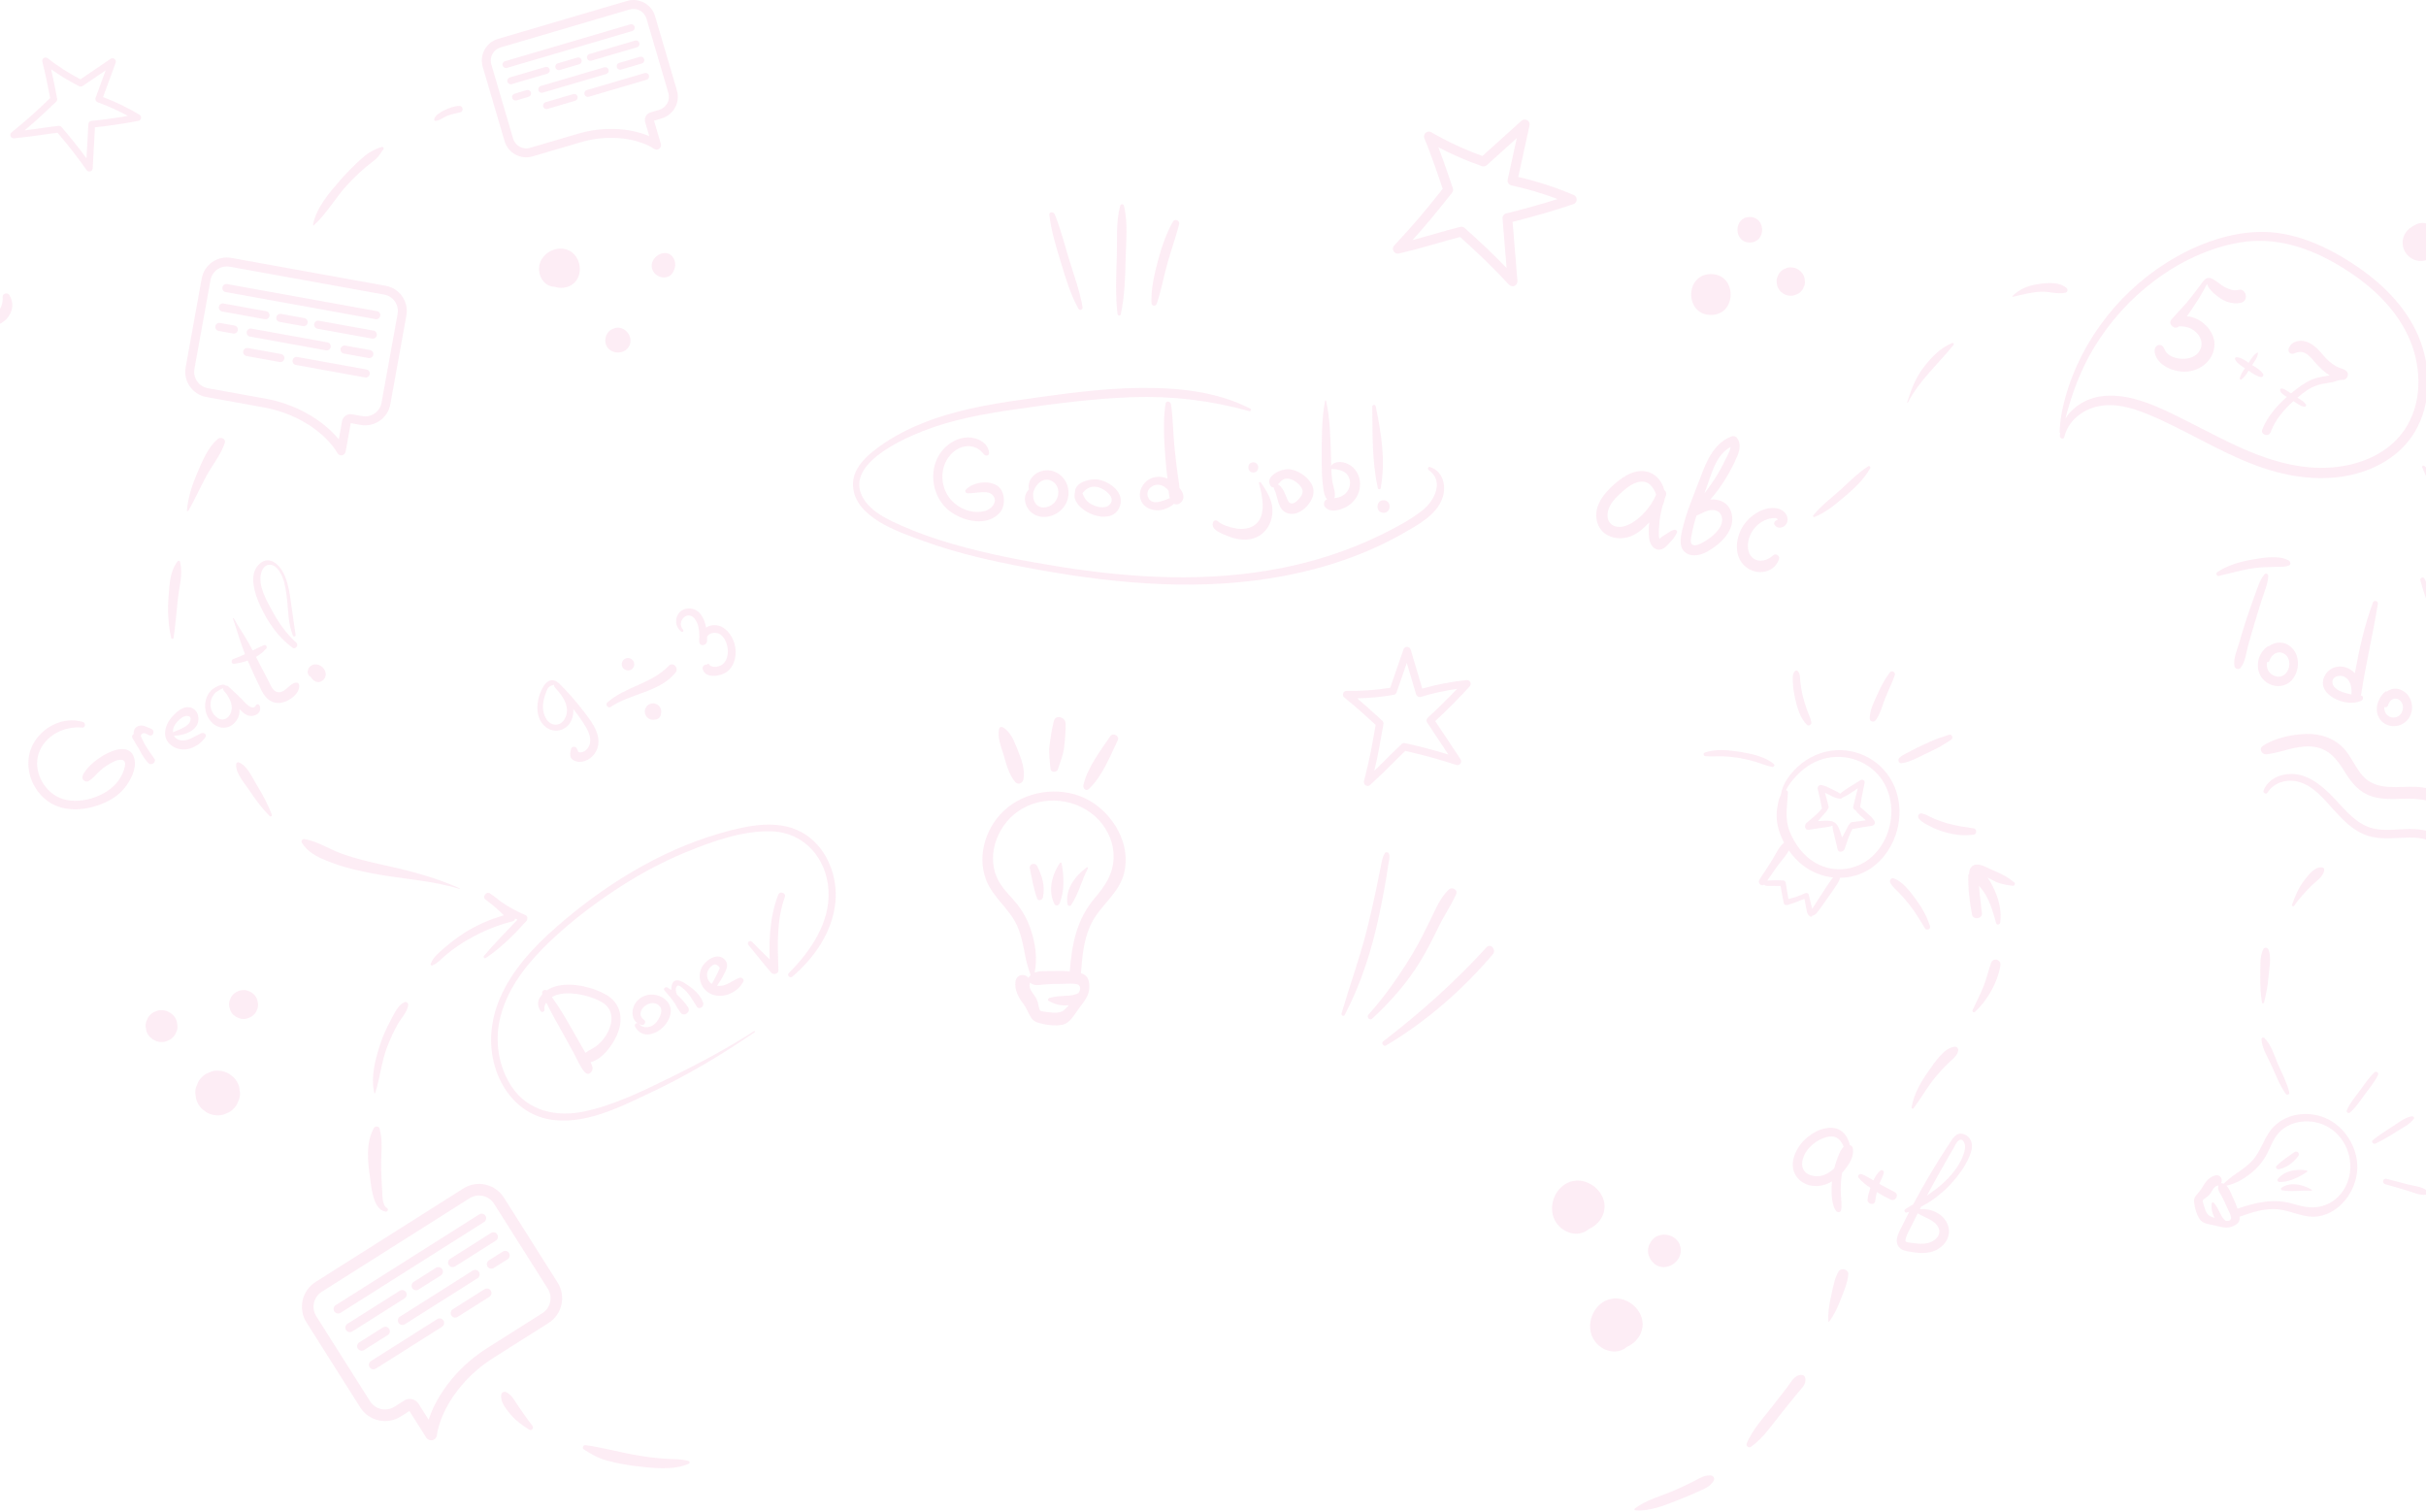 <svg width="414" height="258" viewBox="0 0 414 258" fill="none" xmlns="http://www.w3.org/2000/svg">
<g opacity="0.1">
<path d="M258.121 48.844C257.896 48.844 257.676 48.752 257.514 48.579C254.872 45.747 252.065 43.01 249.169 40.44C247.726 40.807 246.593 41.135 245.396 41.48C243.637 41.989 241.814 42.515 238.729 43.261C238.374 43.348 238 43.189 237.814 42.871C237.629 42.553 237.677 42.151 237.928 41.883C241.558 38.022 243.377 35.752 245.479 33.124C245.717 32.829 245.956 32.529 246.204 32.22C245.731 30.806 244.182 26.232 243.071 23.611C242.931 23.281 243.017 22.899 243.287 22.662C243.556 22.425 243.945 22.387 244.256 22.567C247.023 24.177 249.956 25.538 252.975 26.615L259.647 20.607C259.916 20.366 260.311 20.324 260.622 20.507C260.936 20.688 261.096 21.051 261.017 21.404L259.091 30.196C262.331 30.942 265.512 31.978 268.566 33.281C268.884 33.416 269.084 33.734 269.069 34.079C269.057 34.424 268.83 34.725 268.504 34.835C265.101 35.978 261.613 36.995 258.127 37.861L258.95 47.944C258.979 48.297 258.782 48.63 258.459 48.773C258.349 48.821 258.234 48.844 258.121 48.844ZM249.391 38.693C249.591 38.693 249.785 38.766 249.938 38.901C252.403 41.071 254.806 43.361 257.1 45.729L256.41 37.29C256.377 36.882 256.646 36.51 257.044 36.413C259.976 35.701 262.914 34.88 265.808 33.965C263.243 32.995 260.601 32.216 257.927 31.641C257.711 31.594 257.522 31.464 257.403 31.278C257.283 31.092 257.241 30.866 257.289 30.65L258.839 23.575L253.723 28.182C253.495 28.386 253.179 28.449 252.892 28.351C250.345 27.469 247.858 26.392 245.468 25.138C246.641 28.238 247.864 31.934 247.928 32.128C248.014 32.396 247.963 32.69 247.784 32.91C247.436 33.343 247.104 33.758 246.778 34.164C245.055 36.318 243.52 38.233 241.043 40.964C242.596 40.557 243.78 40.215 244.935 39.882C246.261 39.499 247.512 39.137 249.186 38.718C249.256 38.701 249.321 38.693 249.391 38.693Z" fill="#EB4799"/>
<path d="M249.019 130.474C248.864 130.558 248.681 130.579 248.507 130.522C245.665 129.592 242.745 128.789 239.825 128.134C238.987 128.92 238.343 129.565 237.665 130.245C236.662 131.246 235.626 132.283 233.823 133.938C233.613 134.131 233.302 134.162 233.056 134.016C232.814 133.87 232.695 133.581 232.763 133.306C233.778 129.34 234.158 127.127 234.6 124.564C234.651 124.276 234.702 123.984 234.753 123.683C233.906 122.903 231.151 120.389 229.421 119.031C229.203 118.86 229.119 118.569 229.211 118.309C229.304 118.048 229.556 117.877 229.832 117.883C232.305 117.938 234.794 117.764 237.24 117.365L239.507 110.812C239.6 110.548 239.851 110.373 240.129 110.379C240.408 110.386 240.653 110.571 240.731 110.839L242.711 117.502C245.18 116.798 247.717 116.311 250.27 116.052C250.533 116.025 250.788 116.165 250.907 116.403C251.027 116.642 250.988 116.929 250.808 117.126C248.932 119.169 246.955 121.159 244.919 123.046L249.244 129.556C249.393 129.784 249.384 130.082 249.219 130.3C249.163 130.373 249.094 130.432 249.019 130.474ZM239.325 126.87C239.459 126.795 239.618 126.771 239.774 126.806C242.251 127.352 244.728 128.004 247.164 128.749L243.546 123.301C243.37 123.037 243.415 122.685 243.648 122.472C245.366 120.894 247.044 119.243 248.66 117.544C246.562 117.846 244.486 118.305 242.463 118.915C242.298 118.964 242.123 118.946 241.973 118.865C241.823 118.784 241.709 118.646 241.662 118.482L240.07 113.12L238.329 118.146C238.253 118.367 238.062 118.529 237.831 118.569C235.779 118.924 233.694 119.124 231.611 119.169C233.562 120.827 235.767 122.87 235.884 122.977C236.042 123.125 236.118 123.344 236.079 123.559C236.006 123.981 235.935 124.387 235.866 124.783C235.504 126.882 235.184 128.75 234.529 131.521C235.426 130.666 236.099 129.994 236.754 129.336C237.508 128.583 238.218 127.872 239.196 126.962C239.235 126.926 239.277 126.895 239.325 126.87Z" fill="#EB4799"/>
<path d="M15.168 29.257C15.012 29.236 14.868 29.152 14.775 29.018C13.231 26.828 11.565 24.687 9.817 22.653C8.798 22.769 7.986 22.886 7.137 23.011C5.88 23.194 4.582 23.383 2.397 23.605C2.144 23.631 1.904 23.486 1.809 23.251C1.709 23.015 1.778 22.744 1.979 22.584C4.83 20.278 6.287 18.894 7.978 17.29C8.169 17.11 8.36 16.927 8.562 16.738C8.37 15.724 7.735 12.443 7.224 10.541C7.158 10.302 7.254 10.049 7.46 9.911C7.666 9.774 7.939 9.785 8.134 9.937C9.881 11.302 11.763 12.511 13.729 13.533L18.869 10.042C19.078 9.902 19.351 9.911 19.548 10.065C19.745 10.219 19.82 10.483 19.733 10.717L17.585 16.564C19.736 17.38 21.818 18.389 23.791 19.57C23.997 19.693 24.105 19.929 24.063 20.165C24.021 20.4 23.835 20.585 23.602 20.63C21.16 21.093 18.674 21.462 16.203 21.727L15.819 28.718C15.808 28.963 15.641 29.172 15.404 29.24C15.326 29.262 15.245 29.268 15.168 29.257ZM10.135 21.476C10.272 21.495 10.401 21.563 10.494 21.67C11.978 23.389 13.408 25.186 14.761 27.025L15.081 21.174C15.096 20.891 15.314 20.662 15.596 20.633C17.675 20.421 19.767 20.135 21.834 19.779C20.17 18.873 18.432 18.09 16.651 17.444C16.508 17.393 16.392 17.285 16.325 17.146C16.263 17.007 16.254 16.849 16.308 16.705L18.037 12.001L14.094 14.678C13.92 14.796 13.698 14.81 13.51 14.715C11.847 13.871 10.242 12.899 8.723 11.814C9.234 14.049 9.725 16.698 9.749 16.837C9.785 17.029 9.722 17.226 9.578 17.361C9.3 17.624 9.034 17.878 8.771 18.125C7.386 19.439 6.155 20.608 4.199 22.247C5.303 22.114 6.147 21.992 6.97 21.871C7.915 21.734 8.807 21.604 9.994 21.474C10.042 21.469 10.09 21.47 10.135 21.476Z" fill="#EB4799"/>
<path d="M314.182 206.489C314.344 205.661 314.212 204.737 314.156 203.896C314.101 203.067 314.117 202.237 314.191 201.409C314.23 200.981 314.284 200.556 314.356 200.134C314.673 199.785 314.963 199.416 315.23 199.038C315.858 198.145 316.355 197.11 316.196 195.992C316.154 195.684 315.968 195.455 315.678 195.394C315.355 194 314.485 192.709 313.021 192.49C310.924 192.177 308.593 193.583 307.333 195.17C306.056 196.782 305.26 199.223 306.738 200.977C308.18 202.691 310.643 202.73 312.48 201.68C312.528 201.652 312.578 201.623 312.626 201.593C312.564 202.252 312.545 202.915 312.567 203.575C312.603 204.584 312.725 205.804 313.335 206.639C313.563 206.95 314.101 206.908 314.182 206.489ZM311.346 200.468C309.763 201.1 307.367 200.502 307.543 198.424C307.71 196.509 309.437 194.833 311.163 194.204C312.081 193.869 313.054 193.714 313.832 194.426C314.221 194.781 314.449 195.229 314.628 195.707C314.167 196.095 313.901 196.759 313.683 197.31C313.416 197.984 313.192 198.674 313.012 199.375C312.519 199.829 311.968 200.219 311.346 200.468Z" fill="#EB4799"/>
<path d="M323.314 203.401C322.44 202.946 321.558 202.498 320.699 202.015C320.962 201.386 321.303 200.78 321.471 200.127C321.545 199.834 321.166 199.534 320.912 199.735C320.37 200.157 319.996 200.789 319.697 201.422C319.056 201.028 318.41 200.631 317.71 200.363C317.372 200.233 316.881 200.597 317.168 200.96C317.722 201.663 318.437 202.197 319.176 202.693C318.955 203.326 318.79 203.976 318.704 204.644C318.592 205.493 319.897 205.788 320.008 204.933C320.077 204.42 320.161 203.907 320.274 203.401C321.041 203.878 321.824 204.317 322.647 204.697C323.494 205.088 324.149 203.837 323.314 203.401Z" fill="#EB4799"/>
<path d="M332.517 209.445C332.024 207.282 329.696 206.137 327.622 206.333C327.698 206.188 327.772 206.045 327.847 205.9C330.542 204.527 332.829 202.439 334.597 199.958C335.148 199.181 335.632 198.358 336.015 197.484C336.356 196.698 336.662 195.837 336.446 194.972C336.26 194.234 335.65 193.605 334.89 193.464C333.897 193.277 333.355 194.094 332.873 194.815C330.567 198.28 328.442 201.836 326.489 205.505C326.039 205.777 325.594 206.048 325.154 206.32C324.843 206.509 325.074 207.01 325.42 206.899C325.555 206.856 325.69 206.811 325.822 206.765C325.291 207.79 324.771 208.821 324.262 209.858C323.873 210.652 323.437 211.612 323.853 212.484C324.292 213.405 325.39 213.501 326.282 213.647C327.288 213.812 328.289 213.889 329.295 213.69C331.234 213.305 332.994 211.532 332.517 209.445ZM333.406 195.869C333.636 195.478 333.888 194.833 334.286 194.589C335.084 194.097 335.405 195.352 335.339 195.892C335.168 197.301 334.277 198.832 333.421 199.936C332.15 201.575 330.542 202.861 328.834 204.011C330.097 201.64 331.413 199.294 332.76 196.971C332.975 196.603 333.188 196.236 333.406 195.869ZM328.921 212.132C328.205 212.282 327.44 212.238 326.719 212.151C326.327 212.104 325.917 212.065 325.531 211.978C325.085 211.878 325.109 211.668 325.238 211.251C325.48 210.458 325.947 209.692 326.309 208.948C326.623 208.309 326.94 207.674 327.263 207.041C328.446 207.799 330.261 208.161 330.839 209.588C331.357 210.872 330.046 211.894 328.921 212.132Z" fill="#EB4799"/>
<path d="M284.89 92.657C285.375 92.115 285.869 91.573 286.168 90.908C286.324 90.559 285.911 90.319 285.623 90.415C285.18 90.563 284.825 90.802 284.442 91.061C284.052 91.324 283.496 91.605 283.185 91.976C283.194 91.857 283.104 91.595 283.092 91.466C283.059 90.985 283.086 90.49 283.113 90.01C283.182 88.721 283.397 87.457 283.739 86.223C283.759 86.197 283.781 86.168 283.792 86.136C283.942 85.808 284.035 85.463 284.082 85.112C284.151 84.91 284.223 84.71 284.298 84.51C284.432 84.11 284.268 83.788 284.004 83.611C283.705 82.336 282.844 81.18 281.629 80.671C279.451 79.759 277.195 81.128 275.591 82.528C273.718 84.159 271.824 86.43 272.56 89.094C273.272 91.66 276.207 92.404 278.463 91.437C279.616 90.944 280.587 90.07 281.444 89.138C281.338 90.073 281.324 91.002 281.435 91.889C281.557 92.863 282.231 93.977 283.368 93.773C284.001 93.659 284.487 93.112 284.89 92.657ZM277.892 89.544C276.961 89.976 275.702 90.15 274.885 89.383C274.075 88.621 274.247 87.294 274.702 86.394C275.22 85.371 276.112 84.539 276.967 83.798C277.731 83.136 278.607 82.471 279.613 82.25C281.27 81.886 282.141 83.048 282.619 84.393C281.757 86.482 279.909 88.609 277.892 89.544Z" fill="#EB4799"/>
<path d="M295.493 87.589C295.036 85.798 293.459 85.1 291.864 85.234L291.889 85.208C292.888 84.092 293.755 82.869 294.533 81.591C295.272 80.381 295.93 79.117 296.474 77.807C296.909 76.758 297.124 75.654 296.397 74.688C296.176 74.395 295.768 74.362 295.455 74.483C292.531 75.597 291.248 78.614 290.233 81.333C289.102 84.368 287.729 87.421 287.038 90.595C286.765 91.836 286.472 93.497 287.702 94.345C288.792 95.098 290.297 94.719 291.361 94.12C293.621 92.852 296.223 90.464 295.493 87.589ZM295.314 76.281C295.26 77.013 294.638 78.015 294.426 78.465C293.899 79.582 293.298 80.66 292.63 81.697C292.077 82.56 291.472 83.394 290.849 84.209C291.032 83.712 291.212 83.217 291.383 82.723C292.215 80.34 293.004 77.534 295.314 76.281ZM290.629 92.546C290.207 92.781 289.342 93.239 288.848 92.966C288.318 92.671 288.599 91.73 288.686 91.232C288.875 90.137 289.168 89.056 289.51 87.984C290.514 87.602 291.445 86.864 292.567 87.058C293.853 87.281 294.159 88.623 293.666 89.689C293.106 90.893 291.765 91.91 290.629 92.546Z" fill="#EB4799"/>
<path d="M303.587 95.428C303.787 94.865 303.058 94.331 302.603 94.754C301.682 95.607 300.197 96.091 299.126 95.222C298.07 94.367 298.139 92.712 298.575 91.553C298.971 90.498 299.757 89.566 300.733 89C301.215 88.721 301.744 88.523 302.295 88.443C302.543 88.408 303.1 88.309 303.297 88.536C303.477 88.742 303.267 88.713 303.066 88.829C302.842 88.96 302.662 89.263 302.816 89.523C303.372 90.468 304.736 90.021 304.993 89.059C305.293 87.941 304.383 86.985 303.351 86.766C301.128 86.294 298.74 87.856 297.543 89.623C296.257 91.529 295.819 94.505 297.495 96.334C299.27 98.271 302.645 98.064 303.587 95.428Z" fill="#EB4799"/>
<path d="M1.596 50.343C1.282 49.833 0.409 50.069 0.453 50.689C0.543 51.941 -0.008 53.401 -1.357 53.693C-2.685 53.982 -3.93 52.891 -4.564 51.827C-5.139 50.857 -5.373 49.659 -5.202 48.544C-5.118 47.994 -4.942 47.457 -4.661 46.977C-4.535 46.763 -4.262 46.266 -3.961 46.255C-3.688 46.244 -3.841 46.388 -3.877 46.617C-3.916 46.875 -3.79 47.204 -3.494 47.248C-2.407 47.406 -1.902 46.06 -2.491 45.258C-3.176 44.327 -4.493 44.438 -5.309 45.105C-7.066 46.543 -7.344 49.384 -6.713 51.422C-6.034 53.619 -3.984 55.822 -1.509 55.659C1.112 55.488 3.062 52.727 1.596 50.343Z" fill="#EB4799"/>
<path d="M73.883 245.726L73.815 245.746C73.402 245.847 72.971 245.675 72.743 245.316L69.868 240.771L68.378 241.714C66.047 243.189 62.95 242.492 61.476 240.161L52.299 225.654C51.587 224.525 51.354 223.185 51.647 221.881C51.94 220.578 52.724 219.466 53.855 218.752L79.08 202.794C81.411 201.319 84.508 202.016 85.983 204.347L95.159 218.855C96.632 221.185 95.938 224.281 93.607 225.755L84.263 231.665C82.142 233.007 80.28 234.618 78.734 236.453C74.921 240.971 74.569 244.825 74.566 244.863C74.532 245.264 74.26 245.604 73.883 245.726ZM69.392 238.796C69.692 238.701 70.009 238.685 70.322 238.755C70.783 238.859 71.175 239.136 71.427 239.535L73.148 242.256C73.725 240.491 74.886 237.944 77.222 235.176C78.901 233.187 80.911 231.444 83.203 229.994L92.547 224.083C93.957 223.193 94.379 221.321 93.487 219.913L84.311 205.405C83.419 203.997 81.546 203.575 80.137 204.466L54.91 220.424C54.229 220.856 53.756 221.528 53.576 222.316C53.4 223.104 53.54 223.914 53.971 224.596L63.148 239.103C64.039 240.512 65.912 240.933 67.319 240.042L68.988 238.987C69.117 238.906 69.251 238.841 69.392 238.796Z" fill="#EB4799"/>
<path d="M82.608 208.522L58.113 224.018C57.751 224.246 57.275 224.138 57.047 223.778C56.82 223.418 56.928 222.942 57.287 222.714L81.783 207.219C82.142 206.991 82.618 207.098 82.848 207.459C83.075 207.818 82.967 208.294 82.608 208.522Z" fill="#EB4799"/>
<path d="M69.039 221.549L60.12 227.193C59.761 227.42 59.282 227.313 59.055 226.952C58.827 226.593 58.935 226.116 59.294 225.889L68.216 220.246C68.575 220.019 69.051 220.125 69.278 220.486C69.506 220.846 69.401 221.321 69.039 221.549Z" fill="#EB4799"/>
<path d="M75.224 217.637L71.418 220.046C71.056 220.274 70.58 220.166 70.353 219.806C70.125 219.447 70.233 218.97 70.592 218.742L74.401 216.333C74.76 216.106 75.236 216.213 75.463 216.573C75.694 216.933 75.586 217.409 75.224 217.637Z" fill="#EB4799"/>
<path d="M84.616 211.696L77.654 216.1C77.295 216.328 76.816 216.221 76.589 215.861C76.361 215.502 76.469 215.024 76.828 214.798L83.791 210.393C84.152 210.166 84.628 210.272 84.855 210.633C85.083 210.992 84.975 211.468 84.616 211.696Z" fill="#EB4799"/>
<path d="M66.167 227.813L62.127 230.368C61.769 230.595 61.293 230.488 61.065 230.127C60.838 229.768 60.942 229.292 61.305 229.064L65.341 226.509C65.703 226.282 66.179 226.389 66.406 226.749C66.634 227.109 66.525 227.585 66.167 227.813Z" fill="#EB4799"/>
<path d="M81.501 218.111L69.081 225.968C68.719 226.197 68.243 226.09 68.016 225.729C67.788 225.37 67.897 224.893 68.255 224.666L80.678 216.808C81.037 216.58 81.513 216.687 81.74 217.048C81.968 217.407 81.863 217.883 81.501 218.111Z" fill="#EB4799"/>
<path d="M75.436 226.394L64.138 233.542C63.777 233.77 63.301 233.663 63.074 233.303C62.846 232.943 62.954 232.466 63.313 232.239L74.611 225.091C74.972 224.864 75.449 224.97 75.676 225.331C75.903 225.691 75.795 226.166 75.436 226.394Z" fill="#EB4799"/>
<path d="M83.509 221.286L78.09 224.714C77.731 224.941 77.255 224.835 77.028 224.474C76.801 224.114 76.908 223.638 77.267 223.41L82.686 219.983C83.045 219.755 83.521 219.862 83.751 220.223C83.979 220.583 83.87 221.058 83.509 221.286Z" fill="#EB4799"/>
<path d="M86.623 214.872L84.263 216.365C83.9 216.594 83.425 216.486 83.197 216.126C82.97 215.766 83.077 215.29 83.436 215.061L85.798 213.568C86.159 213.341 86.635 213.447 86.862 213.808C87.09 214.168 86.982 214.643 86.623 214.872Z" fill="#EB4799"/>
<path d="M58.232 77.697C57.945 77.697 57.679 77.535 57.55 77.273C57.535 77.244 55.931 74.128 51.198 71.634C49.283 70.625 47.183 69.909 44.954 69.506L35.197 67.742C32.833 67.314 31.256 65.041 31.684 62.676L34.421 47.526C34.628 46.379 35.271 45.383 36.226 44.719C37.183 44.055 38.341 43.803 39.487 44.011L65.836 48.774C66.981 48.981 67.977 49.623 68.641 50.579C69.303 51.536 69.554 52.694 69.347 53.84L66.61 68.99C66.182 71.356 63.908 72.932 61.545 72.506L59.863 72.201L58.983 77.072C58.923 77.395 58.664 77.644 58.34 77.69C58.304 77.695 58.268 77.697 58.232 77.697ZM38.707 45.463C38.135 45.463 37.576 45.636 37.093 45.969C36.471 46.402 36.055 47.051 35.92 47.796L33.18 62.947C32.902 64.487 33.928 65.966 35.469 66.244L45.226 68.009C47.608 68.439 49.855 69.206 51.907 70.287C54.929 71.878 56.778 73.7 57.813 74.977L58.376 71.868C58.52 71.076 59.28 70.55 60.073 70.693L61.814 71.008C63.355 71.287 64.833 70.26 65.111 68.719L67.852 53.57C67.986 52.823 67.822 52.07 67.391 51.447C66.957 50.824 66.308 50.406 65.563 50.272L39.218 45.509C39.047 45.478 38.877 45.463 38.707 45.463Z" fill="#EB4799"/>
<path d="M38.509 49.837L64.09 54.462C64.467 54.53 64.826 54.28 64.896 53.904C64.961 53.529 64.713 53.169 64.336 53.101L38.757 48.476C38.38 48.408 38.021 48.657 37.952 49.033C37.883 49.409 38.135 49.769 38.509 49.837Z" fill="#EB4799"/>
<path d="M54.175 56.093L63.492 57.777C63.866 57.845 64.228 57.595 64.294 57.22C64.363 56.844 64.114 56.484 63.738 56.416L54.42 54.732C54.046 54.664 53.687 54.913 53.618 55.289C53.549 55.665 53.801 56.025 54.175 56.093Z" fill="#EB4799"/>
<path d="M47.715 54.925L51.694 55.644C52.069 55.712 52.431 55.463 52.496 55.087C52.565 54.711 52.314 54.351 51.94 54.283L47.963 53.564C47.586 53.496 47.228 53.745 47.158 54.121C47.09 54.497 47.341 54.857 47.715 54.925Z" fill="#EB4799"/>
<path d="M37.91 53.152L45.181 54.467C45.557 54.535 45.917 54.285 45.986 53.909C46.051 53.533 45.803 53.173 45.426 53.106L38.156 51.791C37.782 51.723 37.419 51.972 37.353 52.348C37.285 52.724 37.533 53.084 37.91 53.152Z" fill="#EB4799"/>
<path d="M58.675 60.331L62.891 61.094C63.268 61.162 63.626 60.912 63.696 60.536C63.764 60.16 63.513 59.8 63.139 59.732L58.92 58.97C58.543 58.902 58.184 59.152 58.115 59.527C58.049 59.903 58.298 60.263 58.675 60.331Z" fill="#EB4799"/>
<path d="M42.659 57.435L55.633 59.781C56.007 59.849 56.369 59.599 56.434 59.223C56.503 58.847 56.255 58.487 55.878 58.419L42.907 56.074C42.53 56.006 42.172 56.255 42.102 56.631C42.034 57.007 42.285 57.367 42.659 57.435Z" fill="#EB4799"/>
<path d="M50.492 62.275L62.293 64.409C62.67 64.477 63.029 64.227 63.095 63.852C63.164 63.475 62.915 63.116 62.538 63.048L50.737 60.914C50.363 60.846 50.005 61.096 49.935 61.472C49.867 61.848 50.115 62.207 50.492 62.275Z" fill="#EB4799"/>
<path d="M42.06 60.75L47.718 61.773C48.095 61.841 48.455 61.592 48.523 61.216C48.589 60.84 48.34 60.48 47.963 60.412L42.306 59.389C41.932 59.321 41.57 59.571 41.503 59.947C41.435 60.323 41.683 60.682 42.06 60.75Z" fill="#EB4799"/>
<path d="M37.312 56.468L39.778 56.914C40.152 56.982 40.513 56.733 40.58 56.357C40.648 55.981 40.4 55.621 40.023 55.553L37.557 55.107C37.18 55.039 36.822 55.289 36.752 55.664C36.684 56.041 36.935 56.4 37.312 56.468Z" fill="#EB4799"/>
<path d="M89.792 26.846C89.157 26.846 88.529 26.686 87.955 26.375C87.054 25.883 86.396 25.067 86.105 24.081L82.381 11.415C81.782 9.379 82.949 7.236 84.986 6.637L107.014 0.157C109.049 -0.443 111.19 0.726 111.789 2.762L115.518 15.43C116.115 17.465 114.948 19.608 112.911 20.206L111.609 20.59L112.779 24.558C112.872 24.872 112.749 25.212 112.48 25.398C112.211 25.585 111.852 25.576 111.589 25.38C111.567 25.363 109.162 23.613 104.614 23.521C102.769 23.486 100.896 23.741 99.043 24.288L90.884 26.688C90.524 26.794 90.156 26.846 89.792 26.846ZM85.414 8.097C84.185 8.459 83.479 9.754 83.841 10.986L87.565 23.652C87.742 24.248 88.14 24.741 88.685 25.038C89.23 25.335 89.857 25.402 90.453 25.227L98.612 22.826C100.614 22.238 102.643 21.957 104.645 22C107.43 22.055 109.491 22.675 110.805 23.239L110.104 20.863C109.893 20.143 110.305 19.387 111.026 19.175L112.483 18.747C113.713 18.384 114.419 17.09 114.057 15.86L110.329 3.191C109.97 1.961 108.675 1.255 107.441 1.616L85.414 8.097Z" fill="#EB4799"/>
<path d="M86.507 11.584L107.894 5.292C108.211 5.199 108.391 4.869 108.298 4.555C108.205 4.24 107.875 4.061 107.562 4.153L86.171 10.445C85.858 10.537 85.678 10.867 85.771 11.181C85.863 11.496 86.193 11.675 86.507 11.584Z" fill="#EB4799"/>
<path d="M100.922 10.354L108.71 8.063C109.025 7.971 109.204 7.641 109.111 7.327C109.019 7.013 108.69 6.833 108.375 6.925L100.587 9.217C100.273 9.309 100.094 9.639 100.186 9.953C100.278 10.268 100.608 10.447 100.922 10.354Z" fill="#EB4799"/>
<path d="M95.522 11.943L98.846 10.965C99.161 10.872 99.339 10.543 99.247 10.228C99.158 9.914 98.825 9.734 98.511 9.827L95.187 10.805C94.873 10.898 94.693 11.227 94.786 11.541C94.878 11.856 95.208 12.035 95.522 11.943Z" fill="#EB4799"/>
<path d="M87.321 14.356L93.401 12.567C93.715 12.475 93.894 12.145 93.801 11.831C93.712 11.516 93.38 11.336 93.065 11.429L86.989 13.218C86.672 13.31 86.492 13.64 86.585 13.954C86.677 14.269 87.007 14.448 87.321 14.356Z" fill="#EB4799"/>
<path d="M106 11.872L109.527 10.835C109.841 10.742 110.021 10.413 109.928 10.098C109.835 9.784 109.506 9.604 109.192 9.697L105.664 10.734C105.351 10.827 105.171 11.156 105.264 11.471C105.356 11.785 105.686 11.965 106 11.872Z" fill="#EB4799"/>
<path d="M92.611 15.812L103.457 12.621C103.771 12.529 103.951 12.199 103.858 11.885C103.765 11.57 103.436 11.391 103.122 11.483L92.276 14.674C91.962 14.767 91.782 15.096 91.875 15.411C91.967 15.725 92.297 15.905 92.611 15.812Z" fill="#EB4799"/>
<path d="M100.477 16.509L110.341 13.607C110.656 13.514 110.835 13.184 110.743 12.87C110.653 12.556 110.321 12.376 110.006 12.469L100.142 15.371C99.828 15.464 99.648 15.794 99.741 16.108C99.833 16.422 100.163 16.602 100.477 16.509Z" fill="#EB4799"/>
<path d="M93.424 18.584L98.157 17.192C98.472 17.101 98.652 16.77 98.559 16.456C98.466 16.142 98.137 15.961 97.822 16.055L93.089 17.447C92.775 17.538 92.596 17.869 92.689 18.183C92.78 18.497 93.111 18.677 93.424 18.584Z" fill="#EB4799"/>
<path d="M88.137 17.128L90.199 16.522C90.513 16.429 90.693 16.099 90.6 15.785C90.51 15.47 90.178 15.291 89.864 15.383L87.802 15.99C87.489 16.082 87.309 16.412 87.402 16.726C87.494 17.041 87.824 17.22 88.137 17.128Z" fill="#EB4799"/>
<path d="M127.722 161.255C129.035 162.817 130.265 164.443 131.615 165.978C131.98 166.392 132.857 166.201 132.838 165.575C132.706 161.357 132.486 157.128 133.93 153.085C134.191 152.358 133.077 151.971 132.802 152.69C131.226 156.795 131.151 161.309 131.453 165.643C131.86 165.448 132.264 165.254 132.668 165.059C131.258 163.577 129.759 162.187 128.344 160.711C127.979 160.328 127.375 160.844 127.722 161.255Z" fill="#EB4799"/>
<path d="M103.367 169.696C101.099 168.436 97.871 167.666 95.298 168.192C94.586 168.337 93.888 168.598 93.29 169.008C92.922 168.752 92.356 169.109 92.545 169.592L92.566 169.638L92.539 169.664C91.689 170.635 91.599 171.473 92.252 172.534C92.443 172.846 92.973 172.619 92.907 172.27C92.833 171.861 92.976 171.444 93.224 171.074C94.101 172.885 95.115 174.641 96.091 176.392C96.716 177.514 97.336 178.64 97.949 179.769C98.509 180.803 98.975 181.978 99.729 182.884C100.474 183.78 101.255 182.772 101.105 182.103L101.111 182.105C101.024 181.818 100.914 181.533 100.785 181.253C103.006 180.702 104.968 177.778 105.588 175.816C106.365 173.355 105.68 170.981 103.367 169.696ZM103.774 176.035C103.332 176.935 102.706 177.738 101.931 178.374C101.308 178.884 100.528 179.168 99.912 179.658C99.717 179.331 99.522 179.007 99.343 178.687C98.76 177.641 98.167 176.598 97.572 175.558C96.518 173.723 95.435 171.863 94.187 170.145C94.26 170.099 94.332 170.056 94.4 170.02C95.139 169.637 96.015 169.507 96.839 169.502C98.745 169.49 100.944 170.039 102.619 170.951C104.63 172.048 104.702 174.146 103.774 176.035Z" fill="#EB4799"/>
<path d="M113.621 170.641C112.221 169.352 109.944 169.391 108.676 170.852C107.718 171.96 107.613 173.79 108.789 174.582C108.48 174.533 108.184 174.878 108.388 175.23C110.611 179.044 116.679 173.452 113.621 170.641ZM111.847 174.614C111.123 175.372 109.791 175.585 109.053 174.735L109.04 174.725C109.19 174.797 109.351 174.859 109.534 174.899C110.007 175.005 110.315 174.294 109.914 174.021C107.918 172.656 111.308 169.849 112.699 171.874C113.211 172.622 112.397 174.037 111.847 174.614Z" fill="#EB4799"/>
<path d="M117.749 168.382C117.172 167.969 115.96 167.015 115.197 167.351C114.664 167.585 114.548 168.314 114.557 168.939C114.353 168.792 114.144 168.649 113.923 168.511C113.605 168.313 113.097 168.68 113.401 169.016C114.024 169.703 114.626 170.445 115.164 171.222C115.439 171.774 115.78 172.299 116.131 172.781C116.728 173.609 117.985 172.666 117.399 171.835C116.828 171.028 116.214 170.328 115.518 169.706C115.373 169.321 115.248 168.829 115.373 168.527C115.64 167.881 116.047 168.262 116.441 168.562C117.572 169.416 118.145 170.594 118.893 171.753C119.302 172.391 120.206 171.786 119.993 171.132C119.613 169.979 118.722 169.074 117.749 168.382Z" fill="#EB4799"/>
<path d="M126.184 166.85C125.31 167.164 124.589 167.762 123.719 168.067C123.288 168.219 122.815 168.267 122.372 168.208C122.857 167.513 123.29 166.788 123.67 166.018C124.015 165.322 124.33 164.586 123.796 163.891C122.587 162.312 120.353 163.817 119.724 165.159C118.911 166.902 119.724 169.015 121.54 169.698C123.512 170.438 125.903 169.317 126.842 167.524C127.058 167.11 126.576 166.71 126.184 166.85ZM120.663 166.556C120.589 165.909 120.903 165.278 121.406 164.877C121.884 164.393 122.367 164.483 122.848 165.146C122.725 165.433 122.6 165.719 122.465 166.001C122.163 166.643 121.825 167.271 121.475 167.891C121.047 167.619 120.736 167.182 120.663 166.556Z" fill="#EB4799"/>
<path d="M171.948 137.791C168.372 140.687 166.6 145.807 168.298 150.187C169.468 153.203 172.328 155.099 173.614 158.06C174.278 159.587 174.613 161.245 174.907 162.878C175.132 164.128 175.464 165.224 175.873 166.395C175.79 166.473 175.709 166.557 175.636 166.654C175.583 166.727 175.547 166.806 175.526 166.886C174.949 166.096 173.479 166.154 173.3 167.475C173.094 168.974 173.824 170.222 174.697 171.384C175.223 172.089 175.454 172.833 175.9 173.564C176.173 174.012 176.573 174.331 177.07 174.488C178.279 174.871 180.142 175.149 181.385 174.84C182.653 174.523 183.389 173.054 184.116 172.078C185.058 170.811 185.944 169.877 185.89 168.239C185.851 167.149 185.579 166.381 184.467 166.074C184.69 162.992 184.981 159.731 186.543 157.019C188.174 154.185 190.992 152.311 191.824 149.004C193.039 144.169 190.112 139.041 185.953 136.629C181.68 134.149 175.777 134.687 171.948 137.791ZM175.718 167.989C175.745 167.868 175.757 167.755 175.757 167.646L175.819 167.704C176.579 168.293 177.259 168.077 178.177 167.994C179.146 167.906 180.125 167.876 181.1 167.887C181.657 167.893 183.655 167.707 184.059 168.073C184.493 168.467 184.338 168.989 184.059 169.44C183.395 169.83 182.605 169.891 181.809 169.923C180.828 169.962 180.02 170.026 179.072 170.288C178.859 170.347 178.736 170.659 178.961 170.796C179.925 171.383 181.222 171.682 182.389 171.531C182.111 171.861 181.818 172.172 181.504 172.419C180.702 173.051 179.296 172.759 178.333 172.644C177.498 172.544 177.435 172.576 177.247 171.687C177.163 171.295 177.079 170.89 176.921 170.519C176.606 169.79 175.523 168.854 175.718 167.989ZM173.689 138.476C177.934 135.494 183.99 136.156 187.51 139.922C189.139 141.67 190.121 144 190.037 146.409C189.938 149.237 188.556 151.195 186.791 153.281C183.703 156.931 182.917 161.166 182.554 165.752C181.537 165.665 180.493 165.677 179.532 165.699C178.608 165.721 177.465 165.618 176.573 165.963C176.786 164.723 176.866 163.626 176.717 162.283C176.567 160.948 176.271 159.647 175.825 158.38C175.352 157.029 174.688 155.769 173.83 154.622C172.773 153.211 171.4 152.03 170.509 150.496C168.138 146.417 169.994 141.072 173.689 138.476Z" fill="#EB4799"/>
<path d="M185.432 148.022C185.57 147.922 185.713 148.073 185.639 148.211C184.574 150.227 184.065 152.563 182.776 154.447C182.617 154.683 182.234 154.594 182.183 154.318C181.702 151.769 183.502 149.456 185.432 148.022Z" fill="#EB4799"/>
<path d="M181.174 147.33C181.564 149.546 181.716 152.132 180.768 154.227C180.609 154.576 180.124 154.63 179.942 154.267C178.808 152.035 179.505 149.223 180.878 147.266C180.959 147.151 181.151 147.19 181.174 147.33Z" fill="#EB4799"/>
<path d="M176.983 147.758C177.86 149.492 178.369 151.188 177.976 153.128C177.886 153.572 177.196 153.854 176.992 153.31C176.358 151.621 176.115 149.916 175.741 148.161C175.58 147.415 176.651 147.1 176.983 147.758Z" fill="#EB4799"/>
<path d="M184.878 133.989C185.555 130.992 187.78 128.139 189.465 125.633C189.911 124.968 191.107 125.541 190.749 126.299C189.42 129.094 188.095 132.484 185.809 134.638C185.339 135.083 184.762 134.499 184.878 133.989Z" fill="#EB4799"/>
<path d="M179.26 131.178C179.16 129.82 178.931 128.512 179.11 127.13C179.289 125.754 179.499 124.388 179.84 123.043C180.145 121.836 181.832 122.384 181.848 123.469C181.865 124.823 181.755 126.187 181.59 127.532C181.429 128.856 180.926 130.032 180.526 131.279C180.337 131.87 179.308 131.844 179.26 131.178Z" fill="#EB4799"/>
<path d="M171.155 124.114C172.561 124.919 173.133 126.668 173.713 128.085C174.332 129.608 174.952 131.321 174.655 132.982C174.539 133.642 173.728 134.008 173.246 133.436C172.163 132.158 171.744 130.447 171.286 128.87C170.858 127.393 170.146 125.875 170.511 124.318C170.58 124.026 170.945 123.993 171.155 124.114Z" fill="#EB4799"/>
<path d="M14.088 132.453C13.914 133.057 14.611 133.591 15.15 133.268C15.886 132.829 16.398 132.124 17.028 131.556C17.747 130.911 18.572 130.346 19.452 129.941C20.302 129.548 21.579 129.314 21.319 130.729C21.16 131.597 20.745 132.454 20.239 133.17C18.249 135.983 13.276 137.549 10.093 136.104C7.338 134.852 5.617 131.428 6.625 128.503C7.663 125.495 10.993 123.847 14.039 124.154C14.599 124.21 14.671 123.354 14.168 123.201C11.048 122.249 7.666 123.798 5.931 126.492C4.154 129.248 4.645 132.807 6.655 135.296C9.133 138.36 13.026 138.63 16.574 137.469C18.387 136.875 20.074 135.938 21.28 134.431C22.262 133.206 23.3 131.241 22.965 129.612C22.052 125.182 14.775 130.061 14.088 132.453Z" fill="#EB4799"/>
<path d="M24.593 126.809C24.458 126.558 24.335 126.306 24.225 126.041C24.051 125.627 23.88 125.505 24.261 125.212C24.65 124.91 25.05 125.295 25.49 125.471C26.166 125.743 26.504 124.602 25.795 124.361C25.122 124.133 24.512 123.673 23.767 123.844C23.142 123.989 22.8 124.48 22.816 125.112C22.816 125.157 22.824 125.203 22.827 125.249C22.591 125.353 22.439 125.628 22.6 125.925C22.965 126.591 23.363 127.242 23.776 127.884C24.174 128.728 24.673 129.539 25.32 130.214C25.811 130.729 26.765 130.038 26.328 129.435C25.739 128.561 25.095 127.741 24.593 126.809Z" fill="#EB4799"/>
<path d="M34.356 125.109C33.395 125.542 32.334 126.325 31.265 126.357C30.484 126.38 29.931 126.028 29.673 125.511C29.71 125.526 29.749 125.536 29.794 125.535C31.6 125.487 34.221 124.518 33.827 122.239C33.686 121.419 33.087 120.764 32.241 120.678C31.158 120.568 30.242 121.389 29.542 122.118C28.174 123.543 27.393 125.911 29.33 127.257C31.307 128.63 33.791 127.591 35.05 125.803C35.377 125.343 34.766 124.923 34.356 125.109ZM29.841 123.692C30.12 123.235 30.532 122.844 30.951 122.515C31.522 122.063 32.737 121.884 32.498 122.945C32.267 123.973 30.475 124.54 29.623 124.904C29.581 124.922 29.547 124.945 29.524 124.973C29.482 124.57 29.581 124.123 29.841 123.692Z" fill="#EB4799"/>
<path d="M43.691 120.337C43.075 121.581 41.503 119.531 41.106 119.144C40.415 118.467 39.694 117.817 38.988 117.153C38.844 117.016 38.682 116.98 38.539 117.006C38.057 116.413 36.355 117.443 35.974 117.866C34.706 119.273 34.703 121.436 35.837 122.928C37.013 124.477 39.084 124.668 40.286 123.035C40.777 122.369 40.929 121.684 40.873 121.004C41.274 121.439 41.713 121.86 42.27 122.068C43.338 122.467 44.81 121.684 44.31 120.418C44.214 120.173 43.835 120.05 43.691 120.337ZM39.517 121.175C39.311 122.341 38.276 123.239 37.141 122.51C36.119 121.853 35.684 120.541 36.041 119.394C36.178 118.949 36.438 118.526 36.761 118.192C36.78 118.171 37.674 117.511 38.096 117.453C38.069 117.601 38.102 117.763 38.231 117.91C38.327 118.022 38.42 118.135 38.512 118.247C39.149 119.065 39.703 120.139 39.517 121.175Z" fill="#EB4799"/>
<path d="M50.474 116.486C49.245 116.67 48.508 118.599 47.108 118.006C46.467 117.733 46.192 116.917 45.878 116.324C45.477 115.566 45.082 114.806 44.69 114.044C44.355 113.392 44.02 112.739 43.685 112.089C44.343 111.714 44.942 111.249 45.426 110.676C45.699 110.353 45.364 109.943 44.99 110.109C44.352 110.39 43.733 110.694 43.117 110.998C42.925 110.631 42.731 110.265 42.533 109.901C41.719 108.4 40.704 107.006 39.9 105.507C39.858 105.43 39.723 105.483 39.753 105.568C40.471 107.588 41.007 109.635 41.809 111.632C41.162 111.933 40.504 112.216 39.816 112.452C39.404 112.594 39.433 113.334 39.927 113.272C40.702 113.175 41.503 112.998 42.27 112.727C43.018 114.453 43.811 116.174 44.649 117.854C45.325 119.208 46.405 120.177 48.017 119.91C49.304 119.697 51.165 118.403 51.06 116.932C51.036 116.606 50.785 116.44 50.474 116.486Z" fill="#EB4799"/>
<path d="M49.92 110.529C50.417 110.893 51.033 110.086 50.578 109.678C48.905 108.177 47.58 106.324 46.512 104.354C45.507 102.496 43.903 99.807 44.621 97.607C44.881 96.816 45.488 96.194 46.351 96.397C47.045 96.561 47.541 97.206 47.873 97.802C48.478 98.885 48.708 100.211 48.885 101.423C49.226 103.744 49.076 106.253 49.989 108.449C50.106 108.732 50.488 108.627 50.446 108.323C50.195 106.549 49.905 104.786 49.678 103.008C49.483 101.468 49.247 99.925 48.696 98.466C48.062 96.796 46.201 94.516 44.301 96.202C42.27 98.004 43.535 101.491 44.46 103.483C45.737 106.222 47.473 108.728 49.92 110.529Z" fill="#EB4799"/>
<path d="M53.942 113.362C52.955 113.288 52.182 114.273 52.646 115.185C52.718 115.326 52.829 115.401 52.949 115.426C53.045 115.571 53.152 115.71 53.265 115.84C53.586 116.219 54.041 116.476 54.549 116.363C55.028 116.257 55.422 115.869 55.543 115.391C55.791 114.396 54.911 113.435 53.942 113.362ZM54.145 114.787C54.109 114.744 54.071 114.701 54.035 114.658C54.08 114.695 54.112 114.739 54.145 114.787Z" fill="#EB4799"/>
<path d="M236.509 145.757C236.067 145.162 235.654 147.791 235.59 148.089C235.322 149.312 235.091 150.542 234.839 151.768C234.349 154.146 233.804 156.509 233.209 158.861C232 163.621 230.304 168.238 228.93 172.944C228.84 173.255 229.301 173.515 229.466 173.201C232.29 167.815 234.107 162.065 235.36 156.121C235.971 153.229 236.518 150.319 236.94 147.394C236.988 147.063 237.451 145.439 236.629 145.428C236.396 145.425 236.237 145.55 236.309 145.79C236.323 145.844 236.365 145.868 236.422 145.864L236.476 145.859C236.527 145.855 236.532 145.79 236.509 145.757Z" fill="#EB4799"/>
<path d="M247.289 151.756C245.805 153.088 244.922 155.288 244.06 157.053C243.145 158.931 242.218 160.793 241.143 162.588C238.947 166.262 236.413 169.932 233.547 173.11C233.143 173.555 233.729 174.24 234.186 173.814C237.373 170.83 240.165 167.692 242.435 163.939C243.555 162.088 244.524 160.167 245.467 158.22C246.394 156.298 247.651 154.484 248.504 152.544C248.818 151.829 247.812 151.287 247.289 151.756Z" fill="#EB4799"/>
<path d="M253.671 161.652C248.282 167.569 242.379 172.828 236.036 177.701C235.65 177.998 236.105 178.653 236.524 178.403C243.388 174.316 249.578 168.928 254.751 162.838C255.403 162.071 254.377 160.877 253.671 161.652Z" fill="#EB4799"/>
<path d="M168.79 77.285C168.671 75.751 167.234 74.881 165.819 74.684C164.141 74.451 162.453 75.201 161.271 76.365C158.572 79.017 158.653 83.472 161.07 86.283C163.165 88.72 168.267 90.29 170.682 87.396C171.644 86.242 171.546 83.785 170.199 82.887C168.691 81.882 165.986 82.29 164.832 83.553C164.607 83.797 164.784 84.15 165.095 84.171C166.092 84.236 168.294 83.659 169.122 84.254C170.579 85.301 169.326 86.89 168.013 87.212C165.601 87.804 162.902 86.528 161.666 84.431C160.431 82.335 160.52 79.622 162.1 77.729C163.677 75.838 166.331 75.438 167.91 77.535C168.165 77.873 168.832 77.802 168.79 77.285Z" fill="#EB4799"/>
<path d="M176.199 83.155C174.269 83.975 174.685 86.551 176.212 87.604C178.201 88.974 180.989 87.882 181.965 85.805C182.958 83.688 181.95 81.073 179.652 80.384C177.521 79.747 174.964 81.441 175.648 83.793C175.76 84.182 176.292 84.145 176.409 83.784C176.825 82.504 178.114 81.355 179.481 82.072C180.657 82.691 180.879 84.12 180.304 85.233C179.778 86.259 178.369 86.963 177.261 86.389C176.262 85.871 176.131 84.376 176.474 83.424C176.528 83.275 176.351 83.091 176.199 83.155Z" fill="#EB4799"/>
<path d="M183.82 83.347C181.325 86.4 189.762 90.709 191.141 86.275C191.827 84.072 189.642 82.423 187.781 81.911C186.166 81.468 182.602 82.376 183.623 84.747C183.739 85.019 184.087 85.094 184.259 84.823C185.029 83.611 185.87 82.739 187.455 83.155C188.503 83.43 190.606 84.95 189.299 86.169C188.503 86.91 186.998 86.479 186.163 85.994C185.091 85.374 184.897 84.565 184.457 83.507C184.358 83.271 184.02 83.102 183.82 83.347Z" fill="#EB4799"/>
<path d="M198.903 68.873C198.454 71.801 198.645 74.937 198.855 77.884C198.957 79.359 199.121 80.833 199.309 82.3C199.429 83.213 199.337 85.175 200.105 85.812C200.537 86.167 201.042 86.156 201.466 85.795C202.968 84.52 200.692 82.395 199.558 81.818C197.919 80.982 195.965 81.275 194.968 82.913C194.074 84.389 194.541 86.156 196.195 86.824C197.984 87.547 200.054 86.629 201.134 85.123C201.332 84.848 200.997 84.525 200.715 84.594C199.465 84.901 196.602 86.813 195.886 84.748C195.492 83.609 196.602 82.625 197.73 82.722C198.274 82.769 198.747 83.041 199.145 83.411C199.325 83.58 199.98 84.549 200.09 84.452C200.543 84.447 200.997 84.441 201.449 84.436C201.347 84.355 201.249 82.811 201.213 82.581C201.108 81.93 201.012 81.278 200.925 80.625C200.749 79.339 200.611 78.047 200.47 76.756C200.192 74.177 200.198 71.553 199.837 68.988C199.77 68.516 198.993 68.29 198.903 68.873Z" fill="#EB4799"/>
<path d="M214.835 82.453C215.391 84.5 216.189 87.86 214.278 89.462C213.381 90.212 212.13 90.371 211.008 90.184C210.026 90.021 208.522 89.62 207.807 88.924C207.597 88.722 207.187 88.746 207.056 89.03C206.418 90.378 208.545 91.065 209.467 91.451C211.041 92.109 212.907 92.391 214.502 91.639C215.998 90.934 216.929 89.406 217.114 87.79C217.356 85.667 216.307 83.985 215.151 82.315C215.041 82.157 214.78 82.256 214.835 82.453Z" fill="#EB4799"/>
<path d="M213.886 80.629C215.005 80.616 214.988 78.877 213.865 78.89C212.746 78.904 212.767 80.643 213.886 80.629Z" fill="#EB4799"/>
<path d="M217.444 83.473C218.163 84.845 217.965 87.046 219.778 87.599C221.735 88.194 224.03 85.903 224.155 84.035C224.293 82.016 221.741 80.18 219.91 80.059C218.647 79.976 215.739 81.251 216.845 82.923C216.999 83.153 217.295 83.238 217.54 83.096C218.462 82.562 218.617 81.477 219.978 81.702C220.646 81.811 221.247 82.246 221.708 82.718C222.405 83.431 222.504 84.066 221.887 84.864C221.558 85.29 220.835 86.115 220.209 85.868C219.835 85.72 219.668 85.169 219.53 84.836C219.207 84.049 218.962 83.372 218.306 82.792C217.831 82.373 217.151 82.911 217.444 83.473Z" fill="#EB4799"/>
<path d="M226.123 68.392C225.504 71.705 225.555 75.05 225.561 78.412C225.561 79.91 225.561 81.41 225.765 82.896C225.905 83.902 225.977 85.273 227.135 85.553C227.293 85.591 227.416 85.518 227.509 85.396C228.2 84.469 227.47 83.038 227.341 82.004C227.159 80.526 227.162 79.024 227.123 77.537C227.039 74.458 226.955 71.406 226.306 68.39C226.285 68.299 226.139 68.301 226.123 68.392Z" fill="#EB4799"/>
<path d="M226.818 80.1C227.479 79.899 228.856 80.176 229.439 80.559C230.265 81.1 230.547 82.135 230.295 83.065C230.055 83.958 229.346 84.589 228.479 84.858C227.766 85.08 227.043 84.904 226.36 85.23C225.957 85.422 225.801 86.076 226.058 86.432C226.929 87.626 228.832 87.034 229.906 86.398C231.255 85.599 232.114 84.166 232.099 82.59C232.088 81.152 231.345 79.815 230.041 79.179C229.484 78.909 228.856 78.763 228.246 78.866C227.464 78.997 227.211 79.38 226.725 79.943C226.666 80.011 226.722 80.129 226.818 80.1Z" fill="#EB4799"/>
<path d="M234.175 69.386C234.25 74.112 234.11 78.672 235.133 83.31C235.184 83.548 235.575 83.548 235.62 83.304C236.467 78.505 235.731 74.028 234.765 69.299C234.696 68.963 234.169 69.053 234.175 69.386Z" fill="#EB4799"/>
<path d="M236.117 87.507C237.499 87.49 237.478 85.341 236.093 85.357C234.708 85.374 234.731 87.524 236.117 87.507Z" fill="#EB4799"/>
<path d="M97.37 42.896C95.24 41.565 92.161 43.176 91.991 45.664C91.895 47.051 92.691 48.534 94.112 48.867C94.276 48.905 94.444 48.923 94.615 48.927C95.555 49.241 96.641 49.181 97.529 48.633C99.563 47.376 99.321 44.114 97.37 42.896Z" fill="#EB4799"/>
<path d="M268.542 201.508C265.322 202.07 263.742 206.301 265.735 208.857C266.848 210.282 268.903 211.028 270.567 210.116C270.759 210.011 270.938 209.882 271.105 209.737C272.29 209.227 273.29 208.225 273.673 206.925C274.553 203.941 271.485 200.995 268.542 201.508Z" fill="#EB4799"/>
<path d="M275.04 221.614C271.823 222.175 270.241 226.407 272.236 228.963C273.347 230.388 275.402 231.134 277.068 230.221C277.26 230.117 277.439 229.988 277.607 229.843C278.789 229.333 279.788 228.331 280.172 227.03C281.051 224.047 277.984 221.1 275.04 221.614Z" fill="#EB4799"/>
<path d="M114.958 44.09C113.814 42.032 110.673 43.812 111.289 45.888C111.57 46.843 112.603 47.465 113.575 47.33C114.258 47.234 114.775 46.763 114.987 46.154C115.316 45.523 115.299 44.708 114.958 44.09Z" fill="#EB4799"/>
<path d="M107.529 57.596C107.217 56.408 105.931 55.568 104.753 56.063C104.705 56.076 104.66 56.088 104.612 56.104C103.544 56.48 103.044 57.784 103.415 58.819C103.799 59.886 105.007 60.353 106.06 60.08C107.167 59.793 107.822 58.704 107.529 57.596Z" fill="#EB4799"/>
<path d="M285.644 211.165C284.31 210.287 282.335 210.591 281.626 212.093C281.59 212.145 281.554 212.198 281.524 212.254C280.815 213.546 281.467 215.239 282.724 215.92C284.02 216.622 285.596 216.024 286.377 214.846C287.201 213.607 286.889 211.984 285.644 211.165Z" fill="#EB4799"/>
<path d="M323.562 134.919C322.084 130.585 317.956 127.794 313.377 128.017C310.921 128.136 308.618 129.163 306.807 130.814C305.479 132.026 304.153 133.783 303.899 135.639C303.531 136.342 303.381 137.195 303.27 137.956C303.088 139.226 303.202 140.465 303.579 141.69C303.8 142.411 304.093 143.12 304.456 143.798C303.71 144.356 303.148 145.492 302.762 146.173C301.978 147.554 301.036 148.842 300.198 150.19L300.204 150.193C299.946 150.723 300.634 151.323 301.065 150.956C301.314 151.226 301.559 151.171 302.001 151.167C302.618 151.159 303.238 151.171 303.857 151.188C304.012 152.176 304.198 153.16 304.411 154.138C304.467 154.393 304.779 154.492 305 154.432C306.011 154.155 306.962 153.766 307.926 153.372C308.016 153.855 308.106 154.336 308.205 154.817C308.336 155.444 308.33 155.962 308.85 156.359C308.979 156.457 309.192 156.454 309.266 156.284L309.285 156.238C309.799 156.187 310.11 155.699 310.424 155.291C310.924 154.634 311.381 153.938 311.861 153.264C312.297 152.647 312.747 152.038 313.156 151.401C313.485 150.892 313.925 150.386 313.97 149.787C316.142 149.769 318.299 149.048 320.049 147.578C323.62 144.58 325.071 139.33 323.562 134.919ZM312.121 150.685C311.681 151.3 311.283 151.943 310.871 152.579C310.424 153.273 309.943 153.957 309.524 154.668C309.44 154.808 309.35 154.952 309.269 155.098C309.251 155.031 309.231 154.961 309.209 154.886C309.012 154.143 308.827 153.398 308.653 152.649C308.584 152.355 308.237 152.319 308.016 152.428C307.13 152.866 306.166 153.159 305.209 153.417C305.03 152.511 304.877 151.601 304.751 150.685C304.712 150.405 304.518 150.244 304.24 150.232C303.471 150.199 302.71 150.198 301.945 150.235C301.807 150.241 301.694 150.244 301.592 150.251C302.364 149.156 303.094 148.028 303.931 146.982C304.315 146.502 304.91 145.827 305.272 145.128C305.936 146.077 306.732 146.933 307.629 147.633C309.153 148.824 310.959 149.53 312.809 149.729C312.551 150.013 312.348 150.37 312.121 150.685ZM319.996 145.652C317.357 148.501 313.099 149.176 309.73 147.196C307.719 146.015 306.211 143.945 305.376 141.793C304.533 139.617 305.008 137.469 305.114 135.217C305.125 135.002 304.964 134.876 304.782 134.844C305.359 133.624 306.367 132.525 307.289 131.68C308.725 130.361 310.556 129.462 312.498 129.222C316.465 128.731 320.352 130.807 321.958 134.503C323.559 138.189 322.718 142.716 319.996 145.652Z" fill="#EB4799"/>
<path d="M318.536 138.672C318.183 138.362 317.83 138 317.429 137.735C317.639 136.342 317.884 134.96 318.198 133.586C318.285 133.205 317.836 132.906 317.513 133.118C316.376 133.867 315.054 134.532 314.021 135.443C313.608 135.125 313.105 134.916 312.641 134.681C312.05 134.38 311.481 134.07 310.819 133.96C310.401 133.89 310.101 134.255 310.2 134.652C310.461 135.674 310.679 136.696 310.874 137.732C310.889 137.808 310.915 137.872 310.945 137.931C310.18 138.901 309.222 139.636 308.279 140.432C307.863 140.784 307.966 141.702 308.665 141.589C309.476 141.458 310.29 141.34 311.104 141.224C311.634 141.148 312.225 141.104 312.725 140.886C312.708 141.437 312.896 142.021 313.021 142.539C313.217 143.332 313.408 144.125 313.587 144.92C313.74 145.604 314.626 145.366 314.799 144.85C315.194 143.678 315.515 142.516 316.134 141.441C316.199 141.446 316.268 141.446 316.346 141.431C317.382 141.229 318.41 141.052 319.455 140.912C319.861 140.857 320.077 140.448 319.867 140.086C319.538 139.513 319.027 139.102 318.536 138.672ZM316.122 140.275C315.841 140.304 315.679 140.462 315.616 140.652C315.538 140.689 315.47 140.755 315.425 140.855C315.104 141.554 314.719 142.229 314.356 142.911C314.281 142.664 314.204 142.418 314.12 142.173C313.907 141.562 313.671 140.819 313.159 140.401L313.085 140.361L313.021 140.307C312.435 139.988 311.684 140.041 311.032 140.071C310.765 140.083 310.503 140.104 310.236 140.127C310.733 139.538 311.218 138.934 311.744 138.378C311.822 138.297 311.858 138.21 311.864 138.123C312.022 137.997 312.112 137.787 312.031 137.506C311.822 136.767 311.625 136.029 311.442 135.285C312.292 135.658 313.097 136.222 314.018 136.293C314.177 136.305 314.306 136.233 314.371 136.127C315.302 135.719 316.176 135.109 317.034 134.518C316.767 135.547 316.508 136.576 316.263 137.61C316.182 137.953 316.4 138.188 316.666 138.269C317.097 138.943 317.827 139.421 318.413 139.993C317.65 140.103 316.89 140.194 316.122 140.275Z" fill="#EB4799"/>
<path d="M302.71 130.376C301.235 129.115 298.919 128.618 297.053 128.317C295.138 128.008 292.831 127.755 290.961 128.395C290.605 128.517 290.683 128.998 291.048 129.033C291.993 129.126 292.953 129.025 293.905 129.058C294.916 129.092 295.931 129.189 296.927 129.361C297.815 129.514 298.695 129.725 299.557 129.984C300.505 130.27 301.457 130.688 302.432 130.857C302.687 130.901 302.953 130.582 302.71 130.376Z" fill="#EB4799"/>
<path d="M309.099 123.216C308.953 122.435 308.537 121.672 308.287 120.912C308.045 120.175 307.803 119.446 307.623 118.692C307.432 117.895 307.313 117.091 307.223 116.277C307.154 115.654 307.235 114.976 306.786 114.503C306.663 114.374 306.448 114.382 306.325 114.503C305.834 114.985 305.933 115.784 305.954 116.431C305.987 117.308 306.127 118.197 306.307 119.055C306.624 120.557 307.193 122.566 308.339 123.66C308.683 123.99 309.183 123.653 309.099 123.216Z" fill="#EB4799"/>
<path d="M322.548 114.708C321.629 115.863 320.971 117.184 320.363 118.526C319.816 119.739 319.038 121.258 319.074 122.608C319.086 123.196 319.78 123.301 320.097 122.886C320.884 121.857 321.24 120.298 321.725 119.1C322.257 117.789 322.903 116.52 323.361 115.182C323.514 114.739 322.853 114.325 322.548 114.708Z" fill="#EB4799"/>
<path d="M332.601 125.381C331.838 125.658 331.063 125.854 330.309 126.162C329.6 126.453 328.909 126.774 328.212 127.095C327.467 127.438 326.734 127.784 326.019 128.177C325.367 128.534 324.655 128.816 324.11 129.327C323.801 129.618 324.017 130.293 324.487 130.234C325.902 130.056 327.401 129.207 328.685 128.592C329.42 128.24 330.16 127.896 330.88 127.514C331.608 127.128 332.254 126.653 332.96 126.238C333.406 125.978 333.113 125.195 332.601 125.381Z" fill="#EB4799"/>
<path d="M336.838 141.356C335.32 141.126 333.768 140.915 332.29 140.49C331.59 140.289 330.913 140.044 330.237 139.775C329.495 139.482 328.759 138.981 327.984 138.814C327.434 138.697 327.141 139.293 327.467 139.703C327.957 140.323 328.828 140.715 329.522 141.072C330.264 141.454 331.078 141.752 331.877 141.985C333.525 142.464 335.138 142.653 336.838 142.417C337.364 142.343 337.361 141.436 336.838 141.356Z" fill="#EB4799"/>
<path d="M329.358 158.04C328.813 156.321 327.934 154.78 326.857 153.337C325.95 152.121 324.652 150.367 323.15 149.888C322.707 149.747 322.386 150.259 322.578 150.632C322.922 151.295 323.584 151.828 324.095 152.367C324.661 152.962 325.202 153.577 325.716 154.217C326.767 155.519 327.631 156.975 328.49 158.406C328.759 158.856 329.526 158.566 329.358 158.04Z" fill="#EB4799"/>
<path d="M377.907 58.701C377.883 56.373 375.531 54.105 373.204 53.979C373.742 53.226 374.245 52.441 374.747 51.69C375.196 51.013 375.618 50.326 376.004 49.61C376.189 49.266 376.363 48.915 376.557 48.576C376.578 48.542 376.599 48.507 376.62 48.473C376.997 49.51 378.182 50.445 379.023 50.984C380.016 51.618 381.249 51.925 382.41 51.667C383.825 51.352 383.344 49.1 381.952 49.473C381.195 49.677 380.483 49.388 379.798 49.061C378.891 48.63 378.146 47.779 377.219 47.442C377.114 47.403 377.01 47.402 376.917 47.427C376.895 47.422 376.869 47.419 376.842 47.421C376.222 47.472 375.815 48.23 375.474 48.682C374.963 49.365 374.439 50.037 373.919 50.713C372.868 52.078 371.633 53.251 370.528 54.564C369.906 55.306 371.16 56.403 371.827 55.69L371.83 55.686C373.053 55.649 374.181 55.985 375.019 56.972C375.834 57.93 375.974 59.158 375.157 60.164C374.421 61.07 373.179 61.306 372.069 61.207C371.456 61.152 370.825 60.974 370.299 60.655C370.023 60.49 369.79 60.281 369.604 60.022C369.406 59.75 369.332 59.383 369.11 59.132C368.688 58.658 367.976 58.834 367.763 59.412C367.521 60.067 367.889 60.912 368.272 61.432C369.179 62.668 370.851 63.274 372.33 63.409C375.073 63.659 377.936 61.622 377.907 58.701Z" fill="#EB4799"/>
<path d="M386.201 63.82C385.797 63.147 385.007 62.711 384.325 62.294C384.753 61.66 385.264 60.997 385.333 60.23C385.336 60.178 385.276 60.139 385.231 60.164C384.555 60.533 384.151 61.267 383.741 61.913C383.113 61.485 382.377 60.97 381.653 60.954C381.462 60.95 381.336 61.142 381.417 61.315C381.716 61.964 382.47 62.43 383.107 62.831C382.733 63.363 382.374 63.914 382.224 64.536C382.18 64.719 382.377 64.848 382.526 64.734C383.035 64.346 383.397 63.8 383.735 63.245C384.385 63.699 385.091 64.238 385.859 64.338C386.12 64.372 386.333 64.043 386.201 63.82Z" fill="#EB4799"/>
<path d="M400.655 64.084C400.742 63.608 400.464 63.263 400.053 63.068C399.602 62.856 399.117 62.755 398.677 62.512C398.241 62.271 397.825 61.976 397.451 61.646C396.678 60.968 396.104 60.108 395.353 59.413C394.614 58.729 393.669 58.145 392.628 58.157C391.673 58.168 390.823 58.597 390.551 59.544C390.395 60.093 390.946 60.543 391.458 60.321C392.113 60.036 392.783 59.921 393.438 60.288C394.192 60.711 394.713 61.461 395.288 62.088C395.895 62.752 396.687 63.516 397.567 64.067C397.502 64.078 397.442 64.087 397.394 64.096C396.774 64.207 396.149 64.284 395.539 64.435C394.177 64.771 393.025 65.522 391.925 66.365C391.601 66.614 391.278 66.868 390.964 67.128L390.878 67.073C390.752 66.989 389.202 65.831 389.115 66.491C389.05 66.995 389.708 67.412 390.263 67.724C388.499 69.278 386.952 71.073 386.063 73.284C385.704 74.171 387.158 74.654 387.487 73.742C388.251 71.64 389.731 69.925 391.385 68.439C391.969 68.861 392.592 69.308 393.264 69.413C393.454 69.442 393.618 69.19 393.513 69.029C393.211 68.553 392.759 68.305 392.296 68.001L392.065 67.85C392.346 67.614 392.628 67.384 392.912 67.158C393.944 66.338 395.039 65.756 396.341 65.508C396.925 65.396 397.516 65.322 398.1 65.198C398.588 65.095 399.126 64.807 399.623 64.814C399.659 64.817 399.695 64.819 399.73 64.821C400.176 64.869 400.577 64.499 400.655 64.084Z" fill="#EB4799"/>
<path d="M413.093 58.357C411.162 53.02 406.998 48.738 402.387 45.583C397.366 42.146 391.454 39.35 385.242 39.586C379.726 39.795 374.334 41.93 369.699 44.847C360.846 50.418 354.192 59.562 351.962 69.815C351.681 71.11 351.534 72.405 351.475 73.728C351.472 73.801 351.511 73.86 351.562 73.901C351.54 74.073 351.526 74.246 351.52 74.421C351.504 74.833 352.16 75.034 352.268 74.587C352.92 71.874 355.236 69.982 357.896 69.361C360.822 68.679 363.88 69.593 366.575 70.706C372.737 73.249 378.373 76.911 384.614 79.287C389.644 81.201 395.038 82.182 400.392 81.208C405.14 80.344 409.694 77.843 412.165 73.573C414.828 68.97 414.876 63.279 413.093 58.357ZM410.804 72.6C408.315 76.873 403.683 79.078 398.913 79.664C393.396 80.341 388.058 78.873 383.029 76.687C379.729 75.252 376.563 73.53 373.343 71.92C370.333 70.416 367.249 68.817 363.966 67.998C361.204 67.31 358.161 67.211 355.583 68.578C354.321 69.247 353.207 70.222 352.465 71.413C353.567 67.154 355.08 63.046 357.387 59.254C360.05 54.88 363.532 51.001 367.629 47.923C371.883 44.723 376.919 42.28 382.194 41.383C388.417 40.326 394.183 42.29 399.473 45.494C404.227 48.372 408.608 52.274 410.977 57.388C413.155 62.086 413.473 68.022 410.804 72.6Z" fill="#EB4799"/>
<path d="M383.63 110.21C384.001 108.848 384.399 107.493 384.806 106.14C385.192 104.855 385.577 103.57 385.99 102.292C386.398 101.024 387.026 99.634 387.086 98.293C387.104 97.93 386.655 97.715 386.412 98.02C385.616 99.022 385.222 100.387 384.785 101.576C384.274 102.964 383.774 104.358 383.318 105.766C382.885 107.106 382.475 108.456 382.083 109.81C381.739 110.998 381.087 112.423 381.317 113.672C381.422 114.232 382.191 114.322 382.421 113.871C383.178 112.881 383.31 111.384 383.63 110.21Z" fill="#EB4799"/>
<path d="M390.569 95.639C388.87 94.669 386.096 95.188 384.264 95.502C382.227 95.853 380.097 96.475 378.371 97.638C378.081 97.835 378.293 98.352 378.639 98.275C380.65 97.826 382.601 97.219 384.654 96.945C385.707 96.805 386.757 96.76 387.819 96.74C388.741 96.724 389.695 96.808 390.575 96.507C391.008 96.358 390.883 95.82 390.569 95.639Z" fill="#EB4799"/>
<path d="M390.369 109.982C389.375 109.425 388.071 109.604 387.224 110.25C387.119 110.249 387.009 110.279 386.901 110.356C385.186 111.588 384.734 114.201 386.135 115.848C387.481 117.436 390.043 117.531 391.306 115.807C392.637 113.991 392.442 111.146 390.369 109.982ZM389.555 115.308C388.66 115.764 387.431 115.204 387.032 114.34C386.832 113.908 386.796 113.446 386.862 112.989C387.039 113.004 387.222 112.924 387.281 112.737C387.667 111.524 388.998 110.804 390.072 111.768C391.09 112.684 390.769 114.686 389.555 115.308Z" fill="#EB4799"/>
<path d="M402.871 118.68H402.859C402.895 118.601 402.926 118.517 402.943 118.418C403.736 113.253 404.957 108.171 405.789 103.018C405.869 102.532 405.118 102.34 404.948 102.804C403.509 106.685 402.6 110.786 401.86 114.883C401.609 114.605 401.312 114.362 400.963 114.166C399.538 113.371 397.71 113.677 396.834 115.115C394.787 118.47 400.508 120.899 402.994 119.539C403.353 119.343 403.362 118.711 402.871 118.68ZM398.052 116.593C397.839 115.43 399.275 115.066 400.077 115.485C401.088 116.013 401.334 117.185 401.286 118.225C401.28 118.325 401.295 118.413 401.315 118.498C399.912 118.255 398.258 117.727 398.052 116.593Z" fill="#EB4799"/>
<path d="M409.685 117.702C408.886 117.377 408.003 117.497 407.328 118.003C407.241 117.95 407.132 117.941 407.037 118.025C405.745 119.135 405.062 121.218 406.13 122.715C407.315 124.373 409.84 124.261 411.001 122.649C412.186 120.999 411.626 118.492 409.685 117.702ZM409.197 122.261C408.276 122.752 407.112 122.213 406.92 121.184C406.887 121.008 406.875 120.831 406.878 120.654C407.103 120.754 407.411 120.649 407.5 120.408C407.663 119.972 407.806 119.592 408.243 119.352C408.706 119.097 409.245 119.214 409.619 119.579C410.388 120.334 410.13 121.765 409.197 122.261Z" fill="#EB4799"/>
<path d="M386.73 128.711C389.297 128.451 391.586 127.239 394.246 127.376C397.247 127.529 398.716 129.378 400.176 131.762C401.307 133.608 402.609 135.204 404.742 135.89C407.16 136.668 409.739 136.158 412.222 136.324C415.023 136.512 417.715 137.545 419.915 139.289C421.83 140.806 423.227 143.075 425.632 143.899C427.413 144.51 429.202 144.082 430.94 143.558C433.403 142.814 435.536 142.255 437.965 143.473C442.322 145.658 444.967 150.579 450.17 151.042C450.691 151.088 450.748 150.37 450.263 150.254C445.643 149.153 442.878 144.768 438.86 142.583C437.13 141.643 435.222 141.271 433.265 141.482C431.066 141.72 428.552 142.876 426.341 142.149C423.855 141.329 422.269 138.454 420.13 136.99C418.123 135.617 415.789 134.702 413.377 134.363C410.541 133.964 407.171 134.912 404.566 133.484C402.384 132.291 401.672 129.613 400.081 127.838C398.414 125.984 396.107 125.19 393.645 125.238C391.221 125.287 388.158 125.923 386.131 127.298C385.441 127.768 385.988 128.786 386.73 128.711Z" fill="#EB4799"/>
<path d="M444.273 157.327C443.558 155.064 441.846 152.931 440.099 151.365C438.384 149.832 436.236 148.885 433.909 149.095C431.643 149.3 429.624 150.532 427.368 150.763C424.822 151.023 422.305 149.938 420.663 148C419.265 146.351 418.308 144.319 416.579 142.963C414.835 141.596 412.686 141.397 410.546 141.469C408.26 141.546 405.867 141.932 403.712 140.926C401.242 139.769 399.581 137.442 397.69 135.565C395.91 133.796 393.741 132.112 391.117 132.066C389.1 132.032 387.062 132.928 386.285 134.877C386.126 135.268 386.715 135.641 386.949 135.258C388.094 133.397 390.509 132.839 392.52 133.488C394.946 134.271 396.585 136.36 398.231 138.177C399.743 139.844 401.382 141.541 403.503 142.408C405.419 143.19 407.489 143.086 409.508 142.98C411.567 142.872 413.814 142.739 415.555 144.04C417.246 145.301 418.159 147.317 419.499 148.897C420.86 150.502 422.659 151.613 424.723 152.057C426.799 152.504 428.759 152.069 430.734 151.408C433.319 150.543 435.718 150.027 438.148 151.65C440.502 153.223 441.678 155.751 443.609 157.715C443.917 158.029 444.411 157.762 444.273 157.327Z" fill="#EB4799"/>
<path d="M397.372 191.03C394.401 189.494 390.473 189.805 388.052 192.214C386.383 193.872 385.955 196.332 384.356 198.051C383.531 198.939 382.525 199.646 381.523 200.318C380.758 200.832 380.123 201.371 379.462 201.985C379.384 201.952 379.307 201.923 379.22 201.903C379.157 201.888 379.094 201.889 379.034 201.898C379.393 201.283 378.924 200.321 377.993 200.586C376.934 200.886 376.314 201.737 375.797 202.656C375.479 203.215 375.052 203.585 374.692 204.093C374.475 204.405 374.379 204.767 374.42 205.143C374.516 206.061 374.875 207.384 375.443 208.12C376.024 208.872 377.218 208.934 378.08 209.134C379.198 209.393 380.078 209.711 381.155 209.196C381.87 208.854 382.302 208.447 382.182 207.618V207.617C384.3 206.868 386.556 206.111 388.818 206.36C391.182 206.62 393.252 207.951 395.696 207.541C399.272 206.94 401.836 203.496 402.231 200.023C402.638 196.453 400.556 192.676 397.372 191.03ZM378.354 202.346C378.441 202.33 378.522 202.304 378.594 202.273L378.573 202.331C378.402 203.01 378.744 203.399 379.07 203.987C379.411 204.608 379.713 205.25 379.991 205.902C380.15 206.275 380.856 207.552 380.73 207.927C380.596 208.332 380.201 208.382 379.821 208.328C379.366 207.999 379.097 207.49 378.843 206.969C378.531 206.328 378.253 205.807 377.802 205.253C377.699 205.127 377.457 205.137 377.431 205.327C377.319 206.14 377.499 207.092 377.942 207.825C377.64 207.735 377.347 207.632 377.092 207.494C376.437 207.142 376.222 206.122 376.015 205.447C375.839 204.861 375.8 204.829 376.338 204.444C376.574 204.274 376.82 204.1 377.02 203.886C377.415 203.466 377.721 202.469 378.354 202.346ZM397.423 192.39C400.648 194.348 401.974 198.578 400.49 202.018C399.802 203.615 398.536 204.948 396.905 205.594C394.993 206.352 393.285 206.004 391.382 205.436C388.049 204.443 385 205.154 381.838 206.25C381.601 205.548 381.287 204.854 380.994 204.221C380.71 203.611 380.443 202.82 379.952 202.327C380.841 202.105 381.596 201.84 382.448 201.348C383.292 200.86 384.072 200.284 384.788 199.618C385.551 198.908 386.194 198.099 386.709 197.192C387.34 196.077 387.726 194.817 388.489 193.776C390.515 191.009 394.616 190.685 397.423 192.39Z" fill="#EB4799"/>
<path d="M394.489 202.999C394.596 203.06 394.537 203.199 394.423 203.191C392.771 203.068 391.066 203.411 389.435 203.102C389.231 203.063 389.177 202.784 389.348 202.669C390.907 201.604 392.971 202.13 394.489 202.999Z" fill="#EB4799"/>
<path d="M393.707 199.959C392.346 200.864 390.667 201.721 388.994 201.699C388.716 201.695 388.54 201.39 388.728 201.161C389.883 199.755 391.96 199.399 393.665 199.743C393.764 199.763 393.794 199.902 393.707 199.959Z" fill="#EB4799"/>
<path d="M392.202 197.292C391.302 198.381 390.32 199.214 388.914 199.519C388.591 199.589 388.201 199.211 388.504 198.916C389.446 198.002 390.512 197.343 391.57 196.581C392.019 196.258 392.543 196.879 392.202 197.292Z" fill="#EB4799"/>
<path d="M405.804 183.446C405.992 183.054 405.514 182.704 405.194 182.999C404.209 183.913 403.441 185.129 402.635 186.2C401.866 187.222 401.005 188.259 400.496 189.439C400.344 189.793 400.742 190.083 401.034 189.833C402.013 188.997 402.749 187.871 403.5 186.834C404.287 185.748 405.221 184.657 405.804 183.446Z" fill="#EB4799"/>
<path d="M411.567 190.478C410.37 190.68 409.149 191.683 408.135 192.319C407.025 193.015 405.945 193.737 404.924 194.555C404.569 194.841 405.039 195.303 405.388 195.137C406.648 194.539 407.838 193.823 409.015 193.072C409.987 192.453 411.244 191.866 411.921 190.915C412.09 190.672 411.789 190.441 411.567 190.478Z" fill="#EB4799"/>
<path d="M414.158 203.17C413.353 202.475 411.968 202.384 410.957 202.12C409.715 201.797 408.473 201.474 407.232 201.151C406.651 200.999 406.448 201.892 407.022 202.058C408.255 202.416 409.488 202.775 410.72 203.134C411.728 203.427 412.94 204.037 413.991 203.854C414.29 203.802 414.374 203.357 414.158 203.17Z" fill="#EB4799"/>
<path d="M114.108 113.625C111.204 116.697 106.769 117.111 103.639 119.87C103.232 120.229 103.771 120.938 104.226 120.628C107.61 118.319 112.583 118.112 115.266 114.784C115.916 113.981 114.85 112.843 114.108 113.625Z" fill="#EB4799"/>
<path d="M107.92 112.594C107.714 112.403 107.457 112.282 107.169 112.282C106.898 112.282 106.609 112.401 106.415 112.594C106.314 112.69 106.239 112.804 106.197 112.936C106.131 113.063 106.102 113.199 106.105 113.346C106.116 113.621 106.209 113.906 106.415 114.098C106.625 114.289 106.879 114.409 107.169 114.409C107.441 114.409 107.729 114.291 107.92 114.098C108.025 114.001 108.097 113.887 108.142 113.756C108.208 113.629 108.237 113.492 108.232 113.346C108.22 113.071 108.13 112.785 107.92 112.594Z" fill="#EB4799"/>
<path d="M112.819 121.236C112.819 121.109 112.786 120.991 112.723 120.882C112.667 120.708 112.571 120.557 112.433 120.43C112.338 120.357 112.245 120.283 112.149 120.21L111.814 120.069C111.629 120.01 111.44 120.002 111.255 120.044C111.129 120.044 111.008 120.076 110.898 120.139C110.724 120.196 110.575 120.293 110.446 120.43C110.375 120.525 110.299 120.619 110.228 120.714C110.18 120.826 110.132 120.937 110.088 121.049C110.027 121.236 110.018 121.423 110.06 121.61C110.06 121.736 110.093 121.854 110.156 121.964C110.213 122.138 110.311 122.288 110.446 122.416C110.542 122.489 110.637 122.562 110.73 122.635C110.844 122.682 110.955 122.729 111.066 122.777C111.317 122.843 111.565 122.843 111.814 122.777L111.826 122.774C111.9 122.771 111.975 122.761 112.05 122.74C112.223 122.693 112.37 122.606 112.499 122.48C112.625 122.354 112.712 122.205 112.759 122.033C112.777 121.958 112.789 121.882 112.792 121.807L112.795 121.796C112.852 121.61 112.861 121.423 112.819 121.236Z" fill="#EB4799"/>
<path d="M99.696 121.502C98.374 119.772 96.943 118.124 95.393 116.593C95.334 116.534 95.268 116.495 95.202 116.472C95.089 116.356 94.948 116.256 94.78 116.181C93.972 115.815 93.236 116.357 92.805 117.031C91.593 118.932 91.093 122.068 92.83 123.794C94.361 125.315 96.713 124.806 97.539 122.839C97.814 122.186 97.885 121.554 97.817 120.945C98.416 121.714 98.984 122.503 99.519 123.317C100.172 124.313 100.905 125.557 100.689 126.798C100.54 127.669 99.648 128.609 98.723 128.34C98.634 128.12 98.529 127.91 98.416 127.687C98.215 127.294 97.524 127.366 97.44 127.814C97.308 128.523 97.108 129.24 97.802 129.683C98.4 130.063 99.145 130.075 99.8 129.858C101.177 129.403 102.129 128.026 102.132 126.592C102.134 124.643 100.818 122.974 99.696 121.502ZM96.749 120.99C96.839 122.096 96.198 123.579 94.939 123.648C93.329 123.736 92.62 121.83 92.647 120.537C92.662 119.848 92.833 119.168 93.05 118.517C93.174 118.154 93.296 117.765 93.5 117.437C93.667 117.166 94.178 116.889 94.564 116.865C94.535 117.004 94.564 117.16 94.69 117.297C95.63 118.322 96.63 119.542 96.749 120.99Z" fill="#EB4799"/>
<path d="M125.346 109.852C124.933 108.36 123.706 106.723 122.016 106.669C121.459 106.651 120.939 106.808 120.502 107.081C120.17 105.391 119.293 103.761 117.492 103.832C115.37 103.915 114.638 106.494 116.253 107.773C116.472 107.947 116.756 107.678 116.565 107.46C115.386 106.125 117.229 104.087 118.48 105.502C119.189 106.302 119.36 107.601 119.353 108.718C119.308 108.944 119.299 109.182 119.324 109.426V109.438H119.326C119.332 109.497 119.335 109.555 119.347 109.614C119.488 110.394 120.586 110.133 120.646 109.438C120.663 109.201 120.673 108.94 120.669 108.665C120.984 107.918 122.265 107.803 122.908 108.246C123.76 108.834 124.167 110.026 124.206 111.019C124.245 112.004 123.916 113.119 122.964 113.569C122.567 113.756 122.103 113.852 121.672 113.76C121.484 113.72 121.322 113.653 121.163 113.587C121.121 113.368 120.865 113.178 120.655 113.337V113.418C120.625 113.412 120.592 113.408 120.562 113.406L120.496 113.397L120.505 113.405C120.125 113.41 119.826 113.742 119.922 114.15C120.331 115.875 123.025 115.413 124.051 114.631C125.49 113.535 125.801 111.512 125.346 109.852Z" fill="#EB4799"/>
<path d="M78.44 151.581C74.195 149.664 69.752 148.541 65.215 147.55C62.912 147.047 60.614 146.495 58.391 145.7C56.252 144.935 54.238 143.582 51.994 143.182C51.65 143.121 51.318 143.463 51.518 143.8C52.682 145.737 54.938 146.598 56.975 147.342C59.181 148.149 61.503 148.647 63.806 149.085C68.648 150.003 73.671 150.221 78.399 151.678C78.456 151.695 78.495 151.606 78.44 151.581Z" fill="#EB4799"/>
<path d="M46.396 139.052C45.726 137.237 44.79 135.531 43.784 133.885C42.988 132.586 42.219 130.682 40.735 130.081C40.513 129.99 40.307 130.215 40.298 130.416C40.209 132.033 41.74 133.637 42.587 134.915C43.604 136.451 44.723 137.956 46.025 139.267C46.174 139.415 46.473 139.266 46.396 139.052Z" fill="#EB4799"/>
<path d="M30.723 95.853C30.685 95.698 30.449 95.611 30.337 95.75C28.991 97.436 28.937 99.687 28.767 101.762C28.573 104.124 28.689 106.548 29.218 108.862C29.263 109.053 29.595 109.072 29.625 108.862C29.921 106.693 30.128 104.502 30.34 102.324C30.553 100.191 31.277 97.975 30.723 95.853Z" fill="#EB4799"/>
<path d="M37.168 74.9C35.453 76.331 34.46 78.854 33.602 80.864C32.755 82.845 32.081 84.936 31.899 87.094C31.887 87.233 32.091 87.275 32.153 87.163C33.257 85.225 34.158 83.17 35.223 81.211C36.223 79.368 37.7 77.587 38.361 75.596C38.607 74.861 37.671 74.48 37.168 74.9Z" fill="#EB4799"/>
<path d="M65.141 25.072C63.662 25.558 62.747 26.116 61.565 27.189C60.354 28.288 59.199 29.447 58.121 30.677C56.234 32.837 53.971 35.438 53.418 38.331C53.4 38.425 53.504 38.489 53.577 38.423C55.779 36.438 57.272 33.681 59.3 31.509C60.303 30.433 61.365 29.407 62.49 28.459C63.052 27.988 63.668 27.567 64.21 27.072C64.748 26.576 65.006 26.024 65.437 25.457C65.578 25.273 65.344 25.005 65.141 25.072Z" fill="#EB4799"/>
<path d="M78.393 18.07C77.516 18.1 76.616 18.418 75.834 18.809C75.233 19.111 74.251 19.627 74.102 20.34C74.072 20.48 74.164 20.619 74.314 20.619C74.976 20.623 75.643 20.039 76.247 19.791C77.001 19.485 77.761 19.359 78.542 19.165C79.147 19.015 79.027 18.048 78.393 18.07Z" fill="#EB4799"/>
<path d="M244.028 79.685C243.702 79.58 243.562 80.028 243.81 80.204C246.542 82.147 244.744 85.517 242.721 87.103C240.549 88.81 237.994 90.131 235.519 91.337C230.199 93.931 224.553 95.765 218.752 96.919C206.263 99.403 193.385 98.705 180.882 96.707C174.733 95.726 168.569 94.558 162.583 92.83C159.576 91.96 156.607 90.93 153.747 89.655C151.42 88.619 148.741 87.358 147.359 85.099C143.924 79.485 153.513 75.125 157.496 73.557C162.552 71.565 167.953 70.613 173.309 69.84C179.877 68.892 186.495 68.017 193.132 67.778C199.973 67.532 206.604 68.328 213.199 70.156C213.447 70.225 213.618 69.855 213.378 69.733C207.577 66.755 200.91 66.129 194.477 66.196C187.832 66.266 181.199 67.24 174.629 68.16C168.588 69.006 162.51 70.077 156.856 72.446C154.139 73.583 151.55 75.014 149.223 76.826C147.308 78.319 145.396 80.357 145.567 82.971C145.92 88.318 153.268 90.731 157.382 92.246C163.854 94.629 170.658 96.042 177.432 97.26C191.153 99.726 205.336 100.894 219.126 98.274C226.253 96.919 233.245 94.566 239.552 90.949C242.042 89.521 245.195 87.846 246.171 84.932C246.859 82.873 246.24 80.398 244.028 79.685Z" fill="#EB4799"/>
<path d="M182.495 44.432C181.681 41.808 181.022 39.082 179.975 36.54C179.799 36.109 179 36.093 179.065 36.663C179.391 39.437 180.251 42.163 181.053 44.829C181.857 47.494 182.683 50.239 184.032 52.688C184.257 53.097 184.816 52.802 184.742 52.389C184.263 49.683 183.306 47.051 182.495 44.432Z" fill="#EB4799"/>
<path d="M191.785 35.073C191.704 34.769 191.259 34.776 191.175 35.073C190.399 37.875 190.681 41.174 190.576 44.067C190.463 47.202 190.337 50.446 190.705 53.565C190.738 53.856 191.189 53.983 191.262 53.641C191.901 50.634 192.033 47.431 192.084 44.364C192.132 41.396 192.539 37.965 191.785 35.073Z" fill="#EB4799"/>
<path d="M200.165 37.818C198.979 39.909 198.196 42.261 197.579 44.58C196.976 46.851 196.409 49.366 196.499 51.726C196.52 52.245 197.224 52.328 197.388 51.846C198.151 49.64 198.566 47.278 199.195 45.026C199.829 42.758 200.631 40.54 201.224 38.263C201.386 37.637 200.494 37.238 200.165 37.818Z" fill="#EB4799"/>
<path d="M318.805 79.568C317.087 80.692 315.675 82.101 314.173 83.492C312.603 84.942 310.771 86.26 309.44 87.941C309.35 88.056 309.428 88.288 309.605 88.222C311.513 87.508 313.171 86.106 314.715 84.803C316.435 83.351 318.03 81.881 319.149 79.913C319.269 79.702 319.024 79.425 318.805 79.568Z" fill="#EB4799"/>
<path d="M333.11 58.542C331.063 59.411 329.619 60.932 328.284 62.668C326.833 64.555 326.169 66.43 325.457 68.664C325.432 68.731 325.538 68.776 325.57 68.712C327.506 64.945 330.747 62.115 333.365 58.872C333.52 58.681 333.332 58.448 333.11 58.542Z" fill="#EB4799"/>
<path d="M352.693 49.181C351.49 48.067 349.488 48.245 347.977 48.451C346.2 48.694 344.725 49.265 343.435 50.503C343.373 50.563 343.435 50.662 343.516 50.644C345.072 50.274 346.709 49.843 348.306 49.778C349.698 49.722 351.131 50.25 352.493 49.937C352.819 49.862 352.935 49.408 352.693 49.181Z" fill="#EB4799"/>
<path d="M413.67 79.475C413.521 79.364 413.272 79.551 413.344 79.725C414.092 81.554 415.043 83.29 415.65 85.177C416.222 86.954 416.416 88.834 417.228 90.529C417.335 90.753 417.634 90.656 417.709 90.466C419.082 86.882 416.554 81.646 413.67 79.475Z" fill="#EB4799"/>
<path d="M423.499 100.426C422.305 101.401 421.225 102.564 420.168 103.686C419.785 104.093 418.93 105.331 418.122 105.956C418.721 104.483 419.118 102.916 419.295 101.344C419.507 99.452 419.72 97.162 418.879 95.391C418.759 95.137 418.347 95.208 418.283 95.469C417.877 97.19 418.122 99.06 417.912 100.82C417.697 102.632 417.305 104.38 416.868 106.14C416.485 105.742 416.207 104.447 416.01 103.953C415.8 103.434 415.588 102.917 415.372 102.4C414.854 101.158 414.364 99.906 413.732 98.717C413.526 98.329 412.939 98.6 413.038 99.009C413.526 100.982 414.28 102.905 414.978 104.815C415.349 105.834 415.665 107.65 416.94 107.954C418.322 108.283 419.298 106.458 420.019 105.594C421.335 104.012 422.721 102.412 423.795 100.655C423.914 100.461 423.654 100.297 423.499 100.426Z" fill="#EB4799"/>
<path d="M390.664 186.395C390.287 184.743 389.426 183.172 388.755 181.622C388.115 180.141 387.585 178.254 386.412 177.115C386.242 176.951 385.913 177.063 385.928 177.316C385.999 178.838 386.918 180.285 387.553 181.642C388.327 183.299 389.001 185.16 390.068 186.647C390.278 186.941 390.751 186.772 390.664 186.395Z" fill="#EB4799"/>
<path d="M387.14 162.074C387.008 161.709 386.437 161.543 386.237 161.956C385.59 163.286 385.76 164.877 385.722 166.327C385.674 167.965 385.763 169.476 386.006 171.085C386.033 171.266 386.308 171.244 386.35 171.085C386.75 169.579 386.999 168.186 387.131 166.621C387.253 165.158 387.643 163.482 387.14 162.074Z" fill="#EB4799"/>
<path d="M396.391 148.047C395.117 147.732 393.995 149.237 393.31 150.116C392.271 151.444 391.7 152.821 391.137 154.384C391.053 154.618 391.395 154.736 391.52 154.546C392.355 153.288 393.471 152.13 394.537 151.064C395.269 150.332 396.633 149.506 396.63 148.361C396.63 148.221 396.529 148.081 396.391 148.047Z" fill="#EB4799"/>
<path d="M137.695 142.56C133.311 139.501 127.477 140.848 122.744 142.231C117.564 143.745 112.603 145.984 107.96 148.717C103.31 151.451 98.939 154.674 94.89 158.232C91.043 161.611 87.405 165.508 85.346 170.263C83.626 174.239 83.26 178.677 84.715 182.799C86.103 186.735 89.11 189.998 93.281 190.913C99.424 192.258 105.863 188.88 111.258 186.334C117.406 183.433 123.177 179.963 128.788 176.131C128.895 176.057 128.797 175.881 128.682 175.954C124.179 178.849 119.44 181.382 114.638 183.745C109.902 186.074 104.884 188.569 99.69 189.661C94.951 190.657 90.125 189.615 87.321 185.429C85.11 182.123 84.413 177.812 85.29 173.948C86.351 169.243 89.29 165.231 92.623 161.853C96.054 158.374 99.953 155.297 103.984 152.547C108.139 149.711 112.565 147.243 117.226 145.342C121.687 143.522 126.845 141.682 131.725 141.859C137.312 142.062 141.099 146.543 141.386 151.97C141.677 157.437 138.311 162.335 134.616 166.039C134.221 166.434 134.807 166.999 135.223 166.644C139.003 163.409 142.021 159.081 142.553 154.023C143.003 149.756 141.282 145.061 137.695 142.56Z" fill="#EB4799"/>
<path d="M117.496 249.301C116.275 248.929 114.905 249 113.633 248.918C111.99 248.813 110.372 248.608 108.75 248.335C105.788 247.838 102.928 247.016 99.963 246.601C99.528 246.54 99.251 247.067 99.653 247.331C100.989 248.209 102.165 248.854 103.724 249.268C105.285 249.682 106.895 249.98 108.502 250.175C111.225 250.505 114.994 250.949 117.556 249.762C117.762 249.666 117.687 249.36 117.496 249.301Z" fill="#EB4799"/>
<path d="M90.848 243.278C90.029 242.255 89.326 241.162 88.556 240.101C87.922 239.221 87.425 238.053 86.408 237.56C85.98 237.353 85.571 237.611 85.523 238.069C85.391 239.329 86.417 240.495 87.174 241.404C88.03 242.428 89.194 243.261 90.325 243.956C90.774 244.229 91.135 243.638 90.848 243.278Z" fill="#EB4799"/>
<path d="M66.03 206.136C65.177 205.598 65.279 203.931 65.216 203.063C65.129 201.83 65.072 200.583 65.04 199.348C64.985 197.088 65.389 194.821 64.791 192.609C64.672 192.166 64.037 192.077 63.809 192.48C62.385 194.994 62.765 198.286 63.154 201.045C63.39 202.692 63.681 206.374 65.772 206.751C66.137 206.817 66.368 206.349 66.03 206.136Z" fill="#EB4799"/>
<path d="M68.98 171.031C67.867 171.558 67.265 173.016 66.694 174.06C65.982 175.367 65.359 176.74 64.892 178.155C64.04 180.738 63.232 183.82 63.881 186.524C63.899 186.598 64.001 186.591 64.022 186.524C64.854 183.962 65.075 181.276 66.039 178.733C66.559 177.365 67.161 176.028 67.878 174.753C68.447 173.742 69.498 172.705 69.659 171.554C69.715 171.147 69.366 170.847 68.98 171.031Z" fill="#EB4799"/>
<path d="M89.691 156.17C88.212 155.527 86.8 154.765 85.481 153.861C84.888 153.364 84.272 152.896 83.62 152.453C83.015 152.042 82.244 153.019 82.83 153.48C82.872 153.515 82.917 153.547 82.962 153.582C84.039 154.37 85.041 155.243 85.974 156.191C83.578 156.89 81.262 157.881 79.162 159.238C78.037 159.965 76.962 160.773 75.951 161.653C75.045 162.443 73.899 163.309 73.501 164.478C73.45 164.626 73.618 164.815 73.773 164.75C74.718 164.354 75.382 163.537 76.167 162.89C77.309 161.946 78.53 161.098 79.814 160.354C82.216 158.961 84.756 157.896 87.453 157.221C87.712 157.155 87.872 156.964 87.925 156.742C88.054 156.805 88.179 156.87 88.308 156.931C86.399 158.984 84.407 160.947 82.599 163.095C82.435 163.291 82.647 163.638 82.892 163.475C85.538 161.717 87.695 159.515 89.819 157.17C90.065 156.899 90.088 156.343 89.691 156.17Z" fill="#EB4799"/>
<path d="M291.937 251.768C290.805 251.682 289.953 252.3 288.977 252.793C287.907 253.335 286.817 253.848 285.713 254.327C283.544 255.269 280.884 255.958 278.99 257.398C278.856 257.502 278.9 257.694 279.074 257.712C281.483 257.946 284.206 256.818 286.402 255.955C287.508 255.52 288.607 255.056 289.693 254.563C290.761 254.077 291.847 253.715 292.445 252.655C292.678 252.244 292.376 251.801 291.937 251.768Z" fill="#EB4799"/>
<path d="M308.025 235.017C307.953 234.775 307.744 234.629 307.499 234.616C306.233 234.542 305.691 235.818 304.988 236.709C304.222 237.683 303.468 238.666 302.717 239.652C301.116 241.747 299.043 243.881 298.071 246.352C297.918 246.739 298.448 247.129 298.78 246.898C300.958 245.388 302.574 242.863 304.243 240.829C305.095 239.788 305.942 238.744 306.783 237.691C307.465 236.833 308.372 236.171 308.025 235.017Z" fill="#EB4799"/>
<path d="M313.724 217.005C313.012 218.278 312.779 219.836 312.461 221.25C312.132 222.733 311.926 223.987 312.016 225.497C312.019 225.563 312.097 225.578 312.132 225.528C313.057 224.303 313.569 223.147 314.122 221.708C314.646 220.342 315.298 218.929 315.409 217.461C315.481 216.55 314.147 216.252 313.724 217.005Z" fill="#EB4799"/>
<path d="M333.613 178.606C331.791 178.731 330.169 181.283 329.178 182.668C327.85 184.524 326.588 186.676 326.214 188.954C326.177 189.17 326.426 189.274 326.557 189.1C327.901 187.309 328.964 185.343 330.421 183.627C331.054 182.878 331.724 182.153 332.422 181.462C333.095 180.794 333.942 180.286 334.16 179.325C334.235 178.989 333.999 178.58 333.613 178.606Z" fill="#EB4799"/>
<path d="M340.982 163.851C340.74 163.69 340.628 163.723 340.341 163.767C340.051 163.81 339.848 164.095 339.761 164.348C339.312 165.653 339.019 166.996 338.504 168.281C337.951 169.669 337.257 170.993 336.626 172.345C336.503 172.61 336.808 172.876 337.039 172.664C339.154 170.705 340.892 167.652 341.365 164.79C341.431 164.403 341.317 164.071 340.982 163.851Z" fill="#EB4799"/>
<path d="M343.746 150.592C342.63 149.642 341.454 149.049 340.101 148.503C339.181 148.129 337.675 147.11 336.682 147.712C336.185 148.012 336.045 148.556 336.029 149.131C335.958 149.169 335.898 149.238 335.894 149.323C335.832 151.547 336.113 153.884 336.532 156.068C336.712 157.009 338.304 156.808 338.22 155.84C338.172 155.289 337.84 152.87 337.711 151.128C338.133 151.656 338.566 152.181 338.887 152.75C339.727 154.236 340.188 155.874 340.635 157.51C340.748 157.93 341.287 157.79 341.338 157.415C341.583 155.576 341.19 153.787 340.458 152.1C340.135 151.359 339.716 150.486 339.168 149.74C339.769 150.043 340.38 150.392 340.604 150.483C341.564 150.869 342.492 151.049 343.516 151.149C343.791 151.175 343.955 150.769 343.746 150.592Z" fill="#EB4799"/>
<path d="M416.187 40.786C416.183 40.291 416.061 39.829 415.813 39.402C415.567 38.99 415.241 38.661 414.829 38.418C413.994 37.929 412.892 37.91 412.057 38.418C411.89 38.52 411.722 38.622 411.555 38.725C410.61 39.299 410.008 40.303 410.008 41.417C410.008 42.517 410.606 43.555 411.555 44.11C412.515 44.673 413.739 44.673 414.703 44.11C415.169 43.833 415.543 43.46 415.819 42.991C416.103 42.505 416.244 41.98 416.247 41.417C416.225 41.207 416.208 40.996 416.187 40.786Z" fill="#EB4799"/>
<path d="M37.144 190.321C37.671 190.342 38.159 190.232 38.614 189.993C39.086 189.84 39.497 189.576 39.843 189.204C40.214 188.859 40.478 188.449 40.63 187.976C40.87 187.522 40.98 187.032 40.959 186.507L40.825 185.493C40.642 184.846 40.316 184.286 39.843 183.809C39.586 183.61 39.329 183.412 39.072 183.213C38.476 182.868 37.832 182.694 37.144 182.692C36.621 182.673 36.13 182.782 35.675 183.02C35.203 183.175 34.792 183.437 34.446 183.809C34.075 184.155 33.811 184.564 33.659 185.037C33.419 185.492 33.309 185.981 33.33 186.507C33.374 186.844 33.419 187.183 33.467 187.521C33.647 188.168 33.973 188.728 34.446 189.204C34.706 189.403 34.963 189.602 35.22 189.8C35.813 190.145 36.457 190.319 37.144 190.321Z" fill="#EB4799"/>
<path d="M27.57 177.813C27.944 177.827 28.295 177.749 28.617 177.579C28.956 177.468 29.249 177.281 29.494 177.016C29.76 176.769 29.946 176.477 30.056 176.14C30.227 175.816 30.304 175.466 30.29 175.091C30.26 174.85 30.227 174.61 30.194 174.369C30.065 173.908 29.832 173.507 29.494 173.167C28.962 172.679 28.306 172.371 27.57 172.371C27.196 172.357 26.846 172.435 26.523 172.605C26.185 172.714 25.891 172.903 25.646 173.167C25.38 173.415 25.194 173.707 25.084 174.043C24.913 174.368 24.836 174.717 24.85 175.091C24.883 175.333 24.913 175.574 24.946 175.815C25.075 176.276 25.308 176.676 25.646 177.016C26.178 177.504 26.834 177.813 27.57 177.813Z" fill="#EB4799"/>
<path d="M41.564 173.877C42.198 173.877 42.862 173.603 43.308 173.154C43.55 172.931 43.721 172.666 43.82 172.359C43.975 172.065 44.044 171.749 44.032 171.409C44.002 170.771 43.793 170.108 43.308 169.664C42.827 169.22 42.234 168.94 41.564 168.94C40.929 168.94 40.265 169.216 39.82 169.664C39.577 169.887 39.407 170.152 39.308 170.458C39.152 170.752 39.084 171.069 39.095 171.409C39.126 172.047 39.335 172.709 39.82 173.154C40.301 173.598 40.893 173.877 41.564 173.877Z" fill="#EB4799"/>
<path d="M307.932 47.401C307.818 46.992 307.609 46.636 307.31 46.334C307.148 46.208 306.984 46.081 306.819 45.956C306.442 45.736 306.035 45.627 305.598 45.624C305.266 45.612 304.954 45.681 304.664 45.834C304.366 45.931 304.105 46.097 303.886 46.334C303.651 46.553 303.483 46.812 303.387 47.112C303.235 47.401 303.165 47.712 303.177 48.045L303.264 48.69C303.378 49.099 303.587 49.455 303.886 49.757C304.051 49.883 304.213 50.01 304.377 50.136C304.754 50.355 305.161 50.465 305.598 50.465C305.933 50.478 306.242 50.408 306.532 50.258C306.83 50.16 307.091 49.992 307.31 49.757C307.546 49.538 307.713 49.278 307.809 48.978C307.962 48.69 308.031 48.379 308.019 48.045C307.992 47.831 307.962 47.617 307.932 47.401Z" fill="#EB4799"/>
<path d="M291.972 46.769C287.488 46.769 287.478 53.742 291.972 53.742C296.46 53.742 296.466 46.769 291.972 46.769Z" fill="#EB4799"/>
<path d="M298.603 37.031C295.802 37.031 295.796 41.384 298.603 41.384C301.404 41.384 301.407 37.031 298.603 37.031Z" fill="#EB4799"/>
</g>
</svg>
